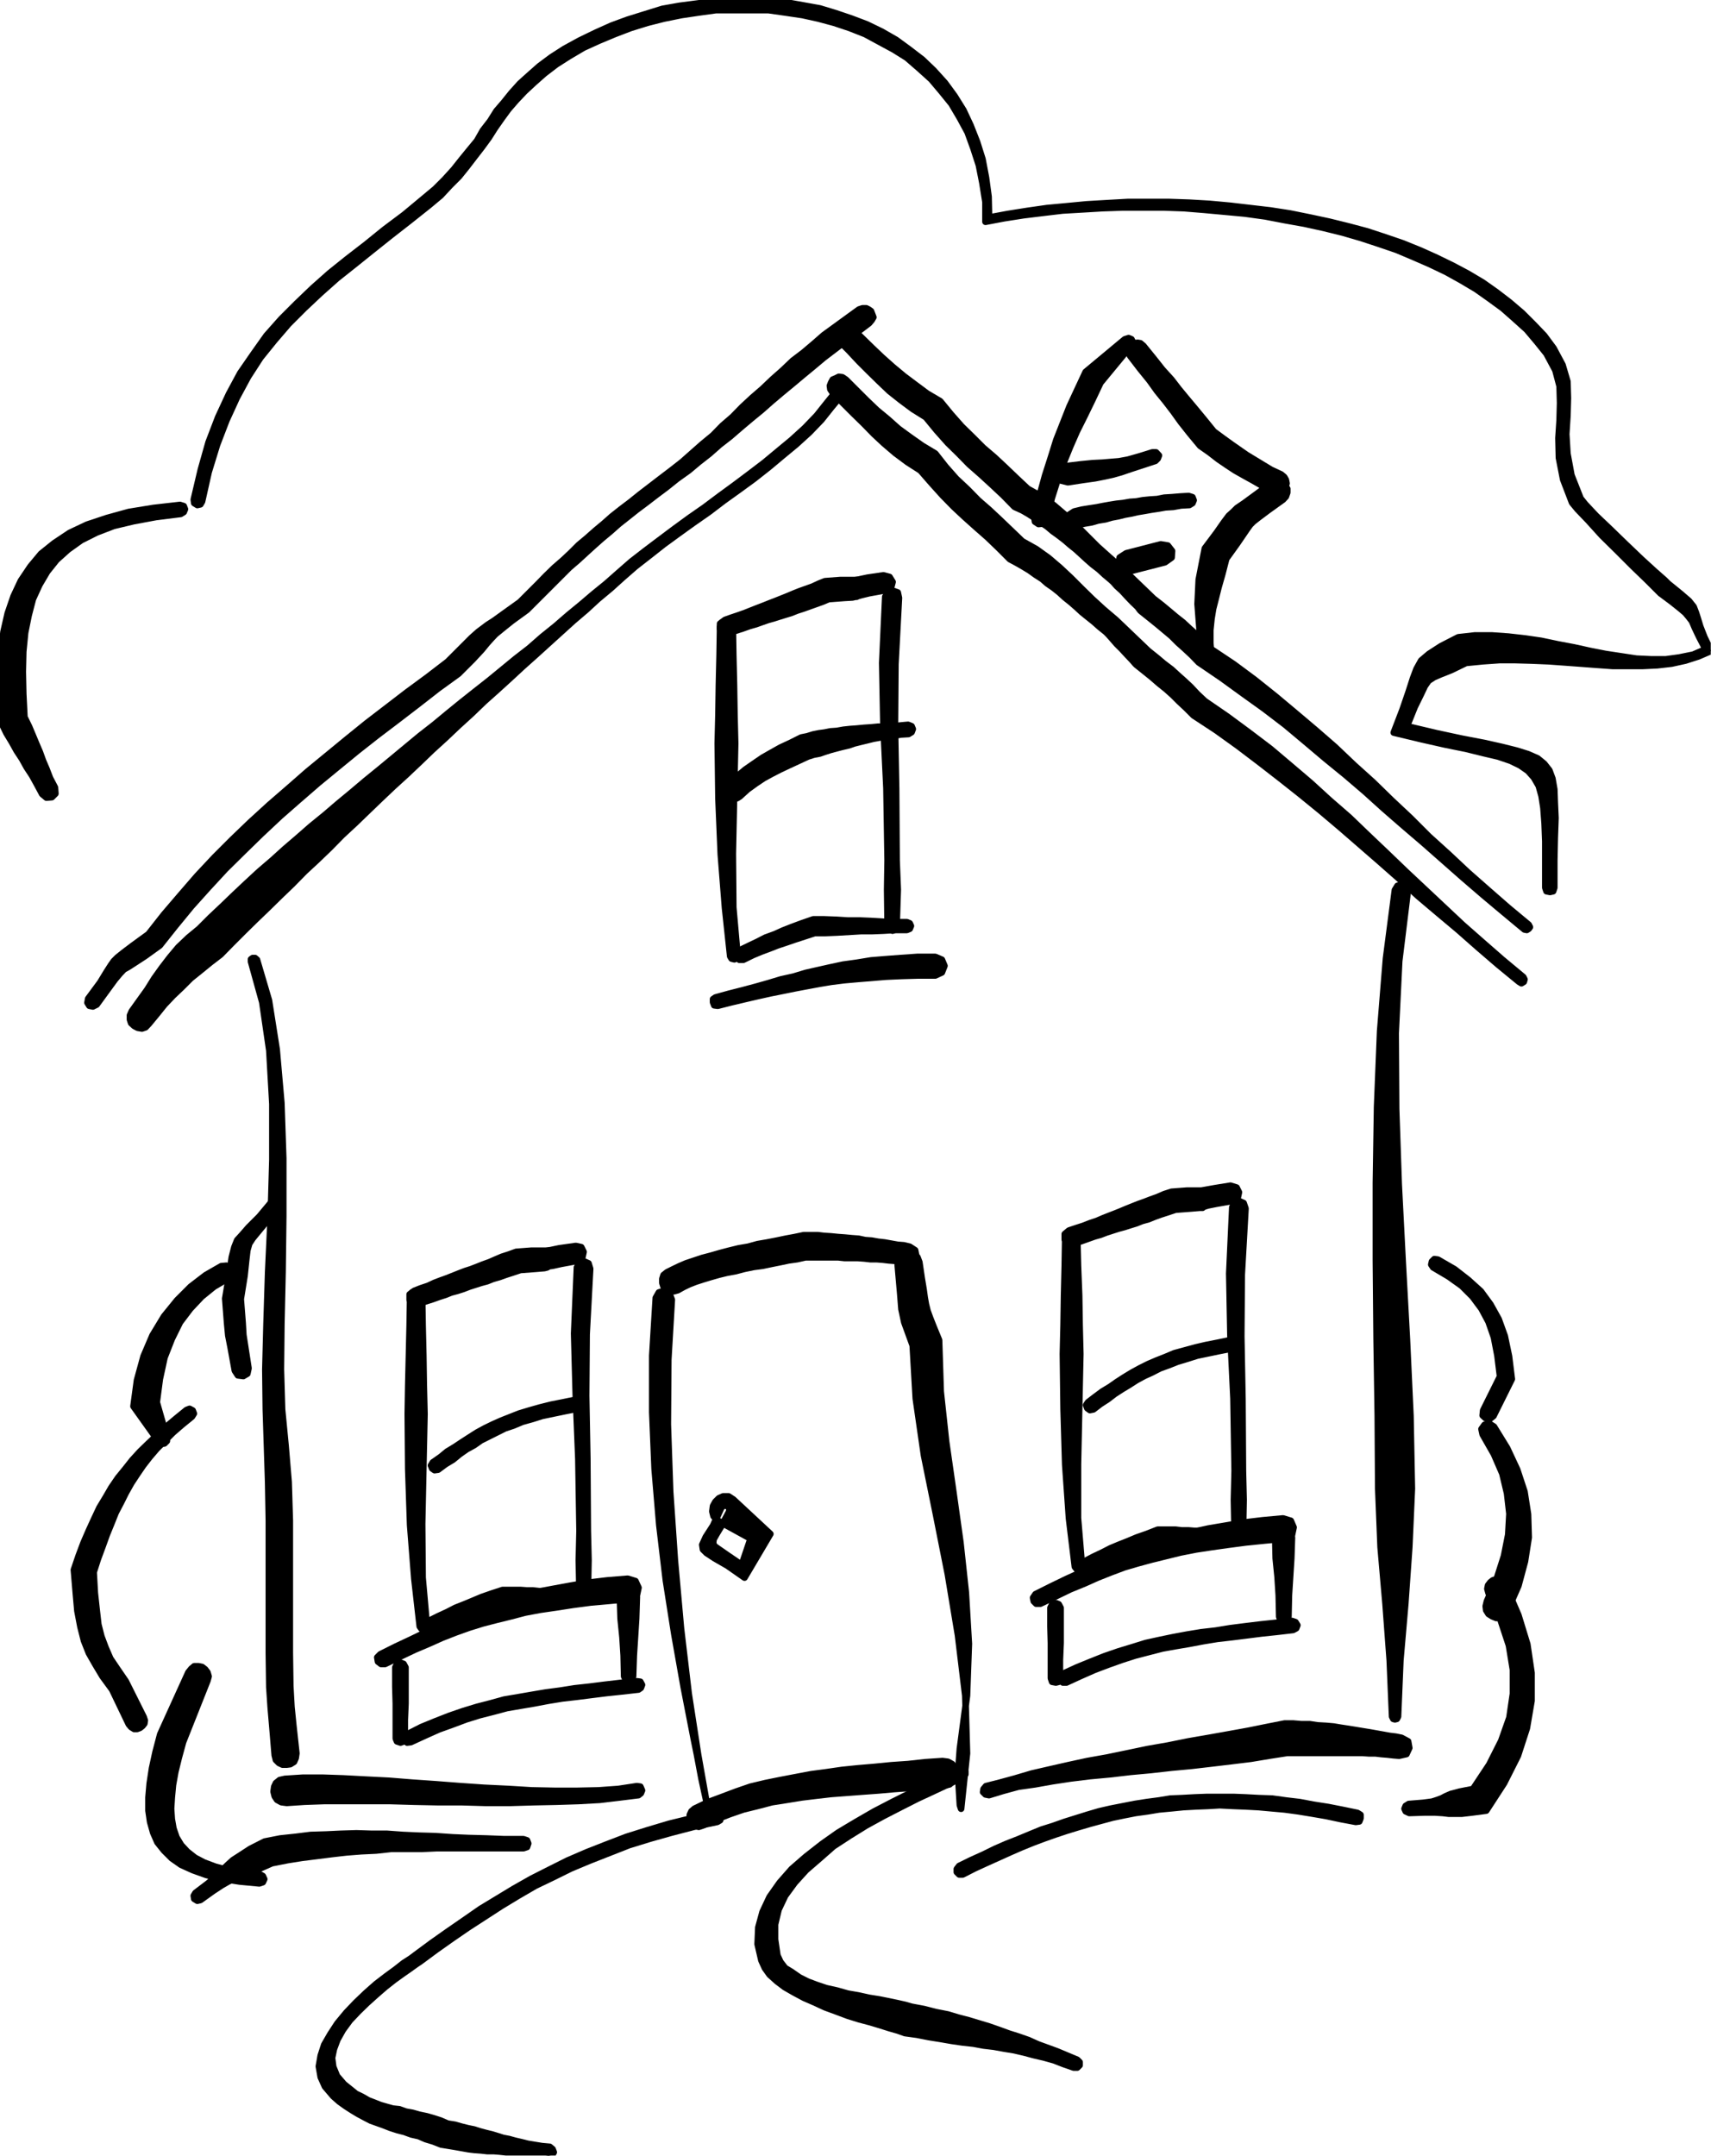 <?xml version="1.0" encoding="UTF-8" standalone="no"?>
<svg
   xmlns:ooo="http://xml.openoffice.org/svg/export"
   xmlns:dc="http://purl.org/dc/elements/1.1/"
   xmlns:cc="http://creativecommons.org/ns#"
   xmlns:rdf="http://www.w3.org/1999/02/22-rdf-syntax-ns#"
   xmlns:svg="http://www.w3.org/2000/svg"
   xmlns="http://www.w3.org/2000/svg"
   xmlns:sodipodi="http://sodipodi.sourceforge.net/DTD/sodipodi-0.dtd"
   xmlns:inkscape="http://www.inkscape.org/namespaces/inkscape"
   version="1.2"
   width="72.92mm"
   height="91.87mm"
   viewBox="0 0 7292 9187"
   preserveAspectRatio="xMidYMid"
   xml:space="preserve"
   id="svg295"
   sodipodi:docname="home1.svg"
   style="fill-rule:evenodd;stroke-width:28.222;stroke-linejoin:round"
   inkscape:version="0.92.5 (2060ec1f9f, 2020-04-08)"><sodipodi:namedview
   pagecolor="#ffffff"
   bordercolor="#666666"
   borderopacity="1"
   objecttolerance="10"
   gridtolerance="10"
   guidetolerance="10"
   inkscape:pageopacity="0"
   inkscape:pageshadow="2"
   inkscape:window-width="664"
   inkscape:window-height="487"
   id="namedview297"
   showgrid="false"
   inkscape:zoom="0.2102413"
   inkscape:cx="137.80158"
   inkscape:cy="173.5937"
   inkscape:window-x="0"
   inkscape:window-y="0"
   inkscape:window-maximized="0"
   inkscape:current-layer="svg295" />
 <defs
   class="ClipPathGroup"
   id="defs8">
  <clipPath
   id="presentation_clip_path"
   clipPathUnits="userSpaceOnUse">
   <rect
   x="0"
   y="0"
   width="21000"
   height="29700"
   id="rect2" />
  </clipPath>
  <clipPath
   id="presentation_clip_path_shrink"
   clipPathUnits="userSpaceOnUse">
   <rect
   x="21"
   y="29"
   width="20958"
   height="29641"
   id="rect5" />
  </clipPath>
 </defs>
 <defs
   class="TextShapeIndex"
   id="defs12">
  <g
   ooo:slide="id1"
   ooo:id-list="id3"
   id="g10" />
 </defs>
 <defs
   class="EmbeddedBulletChars"
   id="defs44">
  <g
   id="bullet-char-template-57356"
   transform="matrix(4.8828125e-4,0,0,-4.8828125e-4,0,0)">
   <path
   d="M 580,1141 1163,571 580,0 -4,571 Z"
   id="path14"
   inkscape:connector-curvature="0" />
  </g>
  <g
   id="bullet-char-template-57354"
   transform="matrix(4.8828125e-4,0,0,-4.8828125e-4,0,0)">
   <path
   d="M 8,1128 H 1137 V 0 H 8 Z"
   id="path17"
   inkscape:connector-curvature="0" />
  </g>
  <g
   id="bullet-char-template-10146"
   transform="matrix(4.8828125e-4,0,0,-4.8828125e-4,0,0)">
   <path
   d="M 174,0 602,739 174,1481 1456,739 Z M 1358,739 309,1346 659,739 Z"
   id="path20"
   inkscape:connector-curvature="0" />
  </g>
  <g
   id="bullet-char-template-10132"
   transform="matrix(4.8828125e-4,0,0,-4.8828125e-4,0,0)">
   <path
   d="M 2015,739 1276,0 H 717 l 543,543 H 174 v 393 h 1086 l -543,545 h 557 z"
   id="path23"
   inkscape:connector-curvature="0" />
  </g>
  <g
   id="bullet-char-template-10007"
   transform="matrix(4.8828125e-4,0,0,-4.8828125e-4,0,0)">
   <path
   d="m 0,-2 c -7,16 -16,29 -25,39 l 381,530 c -94,256 -141,385 -141,387 0,25 13,38 40,38 9,0 21,-2 34,-5 21,4 42,12 65,25 l 27,-13 111,-251 280,301 64,-25 24,25 c 21,-10 41,-24 62,-43 C 886,937 835,863 770,784 769,783 710,716 594,584 L 774,223 c 0,-27 -21,-55 -63,-84 l 16,-20 C 717,90 699,76 672,76 641,76 570,178 457,381 L 164,-76 c -22,-34 -53,-51 -92,-51 -42,0 -63,17 -64,51 -7,9 -10,24 -10,44 0,9 1,19 2,30 z"
   id="path26"
   inkscape:connector-curvature="0" />
  </g>
  <g
   id="bullet-char-template-10004"
   transform="matrix(4.8828125e-4,0,0,-4.8828125e-4,0,0)">
   <path
   d="M 285,-33 C 182,-33 111,30 74,156 52,228 41,333 41,471 c 0,78 14,145 41,201 34,71 87,106 158,106 53,0 88,-31 106,-94 l 23,-176 c 8,-64 28,-97 59,-98 l 735,706 c 11,11 33,17 66,17 42,0 63,-15 63,-46 V 965 c 0,-36 -10,-64 -30,-84 L 442,47 C 390,-6 338,-33 285,-33 Z"
   id="path29"
   inkscape:connector-curvature="0" />
  </g>
  <g
   id="bullet-char-template-9679"
   transform="matrix(4.8828125e-4,0,0,-4.8828125e-4,0,0)">
   <path
   d="M 813,0 C 632,0 489,54 383,161 276,268 223,411 223,592 c 0,181 53,324 160,431 106,107 249,161 430,161 179,0 323,-54 432,-161 108,-107 162,-251 162,-431 0,-180 -54,-324 -162,-431 C 1136,54 992,0 813,0 Z"
   id="path32"
   inkscape:connector-curvature="0" />
  </g>
  <g
   id="bullet-char-template-8226"
   transform="matrix(4.8828125e-4,0,0,-4.8828125e-4,0,0)">
   <path
   d="m 346,457 c -73,0 -137,26 -191,78 -54,51 -81,114 -81,188 0,73 27,136 81,188 54,52 118,78 191,78 73,0 134,-26 185,-79 51,-51 77,-114 77,-187 0,-75 -25,-137 -76,-188 -50,-52 -112,-78 -186,-78 z"
   id="path35"
   inkscape:connector-curvature="0" />
  </g>
  <g
   id="bullet-char-template-8211"
   transform="matrix(4.8828125e-4,0,0,-4.8828125e-4,0,0)">
   <path
   d="M -4,459 H 1135 V 606 H -4 Z"
   id="path38"
   inkscape:connector-curvature="0" />
  </g>
  <g
   id="bullet-char-template-61548"
   transform="matrix(4.8828125e-4,0,0,-4.8828125e-4,0,0)">
   <path
   d="m 173,740 c 0,163 58,303 173,419 116,115 255,173 419,173 163,0 302,-58 418,-173 116,-116 174,-256 174,-419 0,-163 -58,-303 -174,-418 C 1067,206 928,148 765,148 601,148 462,206 346,322 231,437 173,577 173,740 Z"
   id="path41"
   inkscape:connector-curvature="0" />
  </g>
 </defs>
 <g
   id="g49"
   transform="translate(-6854,-10256)">
  <g
   id="id2"
   class="Master_Slide">
   <g
   id="bg-id2"
   class="Background" />
   <g
   id="bo-id2"
   class="BackgroundObjects" />
  </g>
 </g>
 <g
   class="SlideGroup"
   id="g293"
   transform="translate(-6854,-10256)">
  <g
   id="g291">
   <g
   id="container-id1">
    <g
   id="id1"
   class="Slide"
   clip-path="url(#presentation_clip_path)">
     <g
   class="Page"
   id="g287">
      <g
   class="Graphic"
   id="g285">
       <g
   id="id3">
        <rect
   class="BoundingBox"
   x="6854"
   y="10256"
   width="7292"
   height="9187"
   id="rect51"
   style="fill:none;stroke:none" />
        <defs
   id="defs56">
         <clipPath
   id="clip_path_1"
   clipPathUnits="userSpaceOnUse">
          <path
   d="m 6854,10256 h 7291 v 9186 H 6854 Z"
   id="path53"
   inkscape:connector-curvature="0" />
         </clipPath>
        </defs>
        <g
   clip-path="url(#clip_path_1)"
   id="g282">
         <path
   d="m 7416,14565 33,-46 33,-46 30,-48 33,-46 33,-43 36,-43 43,-41 46,-38 48,-48 51,-48 53,-51 51,-48 53,-49 56,-48 53,-48 56,-48 56,-49 59,-48 56,-48 58,-48 58,-49 59,-48 58,-48 59,-49 58,-48 59,-46 58,-48 59,-48 58,-46 61,-48 56,-46 56,-46 58,-45 56,-49 56,-45 53,-46 56,-46 54,-46 53,-43 51,-45 56,-49 58,-45 61,-46 64,-48 63,-46 66,-46 64,-48 63,-46 64,-48 63,-48 59,-49 58,-48 56,-51 51,-53 43,-54 43,-53 10,-5 8,3 5,10 -2,10 -44,53 -43,54 -51,53 -56,51 -58,48 -61,51 -61,48 -63,46 -67,48 -63,48 -66,46 -64,46 -63,46 -61,48 -59,46 -55,48 -51,46 -54,45 -50,46 -54,46 -53,48 -53,48 -54,49 -56,50 -53,49 -56,51 -56,50 -53,51 -56,51 -56,53 -56,51 -53,51 -56,53 -56,51 -56,53 -53,51 -56,54 -54,50 -53,54 -53,51 -54,50 -53,54 -53,51 -51,50 -51,49 -51,50 -51,51 -48,49 -43,33 -43,35 -41,33 -38,38 -38,36 -36,38 -33,41 -33,40 -15,16 -15,5 -18,-3 -15,-8 -13,-12 -5,-15 v -18 z"
   id="path58"
   inkscape:connector-curvature="0"
   style="fill:#000000;stroke:none" />
         <path
   d="m 7416,14565 33,-46 33,-46 30,-48 33,-46 33,-43 36,-43 43,-41 46,-38 48,-48 51,-48 53,-51 51,-48 53,-49 56,-48 53,-48 56,-48 56,-49 59,-48 56,-48 58,-48 58,-49 59,-48 58,-48 59,-49 58,-48 59,-46 58,-48 59,-48 58,-46 61,-48 56,-46 56,-46 58,-45 56,-49 56,-45 53,-46 56,-46 54,-46 53,-43 51,-45 56,-49 58,-45 61,-46 64,-48 63,-46 66,-46 64,-48 63,-46 64,-48 63,-48 59,-49 58,-48 56,-51 51,-53 43,-54 43,-53 10,-5 8,3 5,10 -2,10 -44,53 -43,54 -51,53 -56,51 -58,48 -61,51 -61,48 -63,46 -67,48 -63,48 -66,46 -64,46 -63,46 -61,48 -59,46 -55,48 -51,46 -54,45 -50,46 -54,46 -53,48 -53,48 -54,49 -56,50 -53,49 -56,51 -56,50 -53,51 -56,51 -56,53 -56,51 -53,51 -56,53 -56,51 -56,53 -53,51 -56,54 -54,50 -53,54 -53,51 -54,50 -53,54 -53,51 -51,50 -51,49 -51,50 -51,51 -48,49 -43,33 -43,35 -41,33 -38,38 -38,36 -36,38 -33,41 -33,40 -15,16 -15,5 -18,-3 -15,-8 -13,-12 -5,-15 v -18 z"
   id="path60"
   inkscape:connector-curvature="0"
   style="fill:none;stroke:#000000" />
         <path
   d="m 10459,11874 44,44 43,43 45,43 46,38 46,41 48,35 54,38 55,33 44,56 45,51 49,46 45,46 46,40 46,43 48,46 48,46 59,33 53,38 48,41 46,43 46,46 46,45 48,44 53,45 138,132 35,28 31,26 33,25 25,23 28,25 28,26 28,30 33,31 96,66 92,68 91,69 84,71 87,74 81,74 84,73 79,76 81,77 79,76 81,76 81,76 82,77 83,73 87,76 89,74 5,10 -3,10 -10,6 -10,-6 -89,-73 -86,-74 -84,-74 -87,-73 -84,-71 -81,-74 -84,-74 -84,-73 -83,-72 -84,-71 -87,-71 -86,-68 -89,-69 -91,-69 -92,-66 -96,-63 -31,-31 -30,-28 -28,-28 -28,-25 -31,-25 -30,-26 -31,-25 -35,-28 -5,-5 -13,-15 -20,-21 -23,-25 -23,-23 -20,-23 -16,-18 -10,-10 -25,-20 -26,-23 -25,-20 -26,-21 -25,-23 -23,-20 -25,-20 -23,-21 -25,-20 -26,-18 -23,-20 -28,-18 -25,-18 -28,-17 -28,-16 -28,-15 -48,-48 -48,-46 -49,-43 -48,-43 -46,-43 -48,-49 -46,-51 -48,-55 -56,-36 -51,-38 -48,-41 -43,-40 -43,-44 -44,-43 -43,-43 -46,-46 -10,-15 -2,-15 5,-13 7,-13 16,-7 10,-5 15,2 z"
   id="path62"
   inkscape:connector-curvature="0"
   style="fill:#000000;stroke:none" />
         <path
   d="m 10459,11874 44,44 43,43 45,43 46,38 46,41 48,35 54,38 55,33 44,56 45,51 49,46 45,46 46,40 46,43 48,46 48,46 59,33 53,38 48,41 46,43 46,46 46,45 48,44 53,45 138,132 35,28 31,26 33,25 25,23 28,25 28,26 28,30 33,31 96,66 92,68 91,69 84,71 87,74 81,74 84,73 79,76 81,77 79,76 81,76 81,76 82,77 83,73 87,76 89,74 5,10 -3,10 -10,6 -10,-6 -89,-73 -86,-74 -84,-74 -87,-73 -84,-71 -81,-74 -84,-74 -84,-73 -83,-72 -84,-71 -87,-71 -86,-68 -89,-69 -91,-69 -92,-66 -96,-63 -31,-31 -30,-28 -28,-28 -28,-25 -31,-25 -30,-26 -31,-25 -35,-28 -5,-5 -13,-15 -20,-21 -23,-25 -23,-23 -20,-23 -16,-18 -10,-10 -25,-20 -26,-23 -25,-20 -26,-21 -25,-23 -23,-20 -25,-20 -23,-21 -25,-20 -26,-18 -23,-20 -28,-18 -25,-18 -28,-17 -28,-16 -28,-15 -48,-48 -48,-46 -49,-43 -48,-43 -46,-43 -48,-49 -46,-51 -48,-55 -56,-36 -51,-38 -48,-41 -43,-40 -43,-44 -44,-43 -43,-43 -46,-46 -10,-15 -2,-15 5,-13 7,-13 16,-7 10,-5 15,2 z"
   id="path64"
   inkscape:connector-curvature="0"
   style="fill:none;stroke:#000000" />
         <path
   d="m 7949,14346 51,173 33,209 20,228 8,236 v 247 l -3,239 -5,221 -2,193 5,170 15,155 13,155 5,165 v 145 132 135 152 l 2,140 5,89 8,79 13,119 -3,20 -7,16 -16,10 -15,2 h -18 l -15,-7 -13,-13 -5,-20 -10,-120 -7,-81 -6,-89 -2,-145 v -152 -135 -132 -145 l -3,-165 -5,-155 -5,-155 -2,-170 5,-193 7,-221 11,-237 7,-243 v -237 l -13,-228 -30,-206 -48,-173 v -10 l 7,-5 h 10 z"
   id="path66"
   inkscape:connector-curvature="0"
   style="fill:#000000;stroke:none" />
         <path
   d="m 7949,14346 51,173 33,209 20,228 8,236 v 247 l -3,239 -5,221 -2,193 5,170 15,155 13,155 5,165 v 145 132 135 152 l 2,140 5,89 8,79 13,119 -3,20 -7,16 -16,10 -15,2 h -18 l -15,-7 -13,-13 -5,-20 -10,-120 -7,-81 -6,-89 -2,-145 v -152 -135 -132 -145 l -3,-165 -5,-155 -5,-155 -2,-170 5,-193 7,-221 11,-237 7,-243 v -237 l -13,-228 -30,-206 -48,-173 v -10 l 7,-5 h 10 z"
   id="path68"
   inkscape:connector-curvature="0"
   style="fill:none;stroke:#000000" />
         <path
   d="m 12853,14059 -36,293 -15,307 2,323 11,322 17,331 18,330 15,325 6,310 -11,249 -17,241 -21,242 -10,239 -5,10 -8,2 -7,-2 -5,-10 -10,-239 -18,-242 -21,-241 -10,-249 -2,-312 -5,-326 -3,-333 v -332 l 5,-323 13,-323 25,-310 38,-292 11,-18 20,-5 18,10 z"
   id="path70"
   inkscape:connector-curvature="0"
   style="fill:#000000;stroke:none" />
         <path
   d="m 12853,14059 -36,293 -15,307 2,323 11,322 17,331 18,330 15,325 6,310 -11,249 -17,241 -21,242 -10,239 -5,10 -8,2 -7,-2 -5,-10 -10,-239 -18,-242 -21,-241 -10,-249 -2,-312 -5,-326 -3,-333 v -332 l 5,-323 13,-323 25,-310 38,-292 11,-18 20,-5 18,10 z"
   id="path72"
   inkscape:connector-curvature="0"
   style="fill:none;stroke:#000000" />
         <path
   d="m 9811,17667 -43,-221 -40,-226 -36,-229 -28,-236 -20,-239 -10,-241 v -242 l 15,-246 13,-23 22,-7 23,12 10,26 -15,256 -2,275 10,287 20,292 26,290 33,279 40,259 41,231 -5,-30 -21,-97 -20,-106 z"
   id="path74"
   inkscape:connector-curvature="0"
   style="fill:#000000;stroke:none" />
         <path
   d="m 9811,17667 -43,-221 -40,-226 -36,-229 -28,-236 -20,-239 -10,-241 v -242 l 15,-246 13,-23 22,-7 23,12 10,26 -15,256 -2,275 10,287 20,292 26,290 33,279 40,259 41,231 -5,-30 -21,-97 -20,-106 z"
   id="path76"
   inkscape:connector-curvature="0"
   style="fill:none;stroke:#000000" />
         <path
   d="m 9697,15678 26,-13 27,-13 28,-12 33,-11 36,-12 38,-10 38,-11 38,-10 41,-10 41,-7 40,-11 41,-7 41,-8 38,-8 38,-7 38,-8 h 30 31 l 25,3 31,2 30,3 28,2 31,3 28,2 28,6 28,2 28,5 27,3 28,5 28,5 26,2 25,6 23,15 5,25 -13,20 -27,8 -26,-2 -25,-6 -26,-2 -25,-3 -26,-2 h -27 l -26,-3 -28,-2 h -28 -28 l -28,-3 h -28 -28 -25 -28 -30 l -36,8 -36,5 -38,8 -35,7 -38,8 -38,5 -39,8 -38,10 -38,7 -33,8 -35,10 -33,10 -31,10 -28,11 -25,12 -23,13 -18,5 h -18 l -12,-8 -13,-12 -5,-16 v -17 l 5,-16 z"
   id="path78"
   inkscape:connector-curvature="0"
   style="fill:#000000;stroke:none" />
         <path
   d="m 9697,15678 26,-13 27,-13 28,-12 33,-11 36,-12 38,-10 38,-11 38,-10 41,-10 41,-7 40,-11 41,-7 41,-8 38,-8 38,-7 38,-8 h 30 31 l 25,3 31,2 30,3 28,2 31,3 28,2 28,6 28,2 28,5 27,3 28,5 28,5 26,2 25,6 23,15 5,25 -13,20 -27,8 -26,-2 -25,-6 -26,-2 -25,-3 -26,-2 h -27 l -26,-3 -28,-2 h -28 -28 l -28,-3 h -28 -28 -25 -28 -30 l -36,8 -36,5 -38,8 -35,7 -38,8 -38,5 -39,8 -38,10 -38,7 -33,8 -35,10 -33,10 -31,10 -28,11 -25,12 -23,13 -18,5 h -18 l -12,-8 -13,-12 -5,-16 v -17 l 5,-16 z"
   id="path80"
   inkscape:connector-curvature="0"
   style="fill:none;stroke:#000000" />
         <path
   d="m 10772,15635 10,68 8,48 5,36 5,28 7,28 11,30 15,38 23,56 7,219 23,213 31,216 30,214 23,213 13,219 -8,221 -30,226 -5,66 v 94 l 5,81 5,15 25,-236 -7,-246 -31,-257 -43,-259 -51,-257 -51,-251 -35,-242 -13,-226 -36,-99 -12,-56 -5,-63 -11,-125 v -20 l 8,-15 13,-13 18,-5 h 17 l 16,8 12,12 z"
   id="path82"
   inkscape:connector-curvature="0"
   style="fill:#000000;stroke:none" />
         <path
   d="m 10772,15635 10,68 8,48 5,36 5,28 7,28 11,30 15,38 23,56 7,219 23,213 31,216 30,214 23,213 13,219 -8,221 -30,226 -5,66 v 94 l 5,81 5,15 25,-236 -7,-246 -31,-257 -43,-259 -51,-257 -51,-251 -35,-242 -13,-226 -36,-99 -12,-56 -5,-63 -11,-125 v -20 l 8,-15 13,-13 18,-5 h 17 l 16,8 12,12 z"
   id="path84"
   inkscape:connector-curvature="0"
   style="fill:none;stroke:#000000" />
         <path
   d="m 9977,12926 2,122 3,127 2,127 3,122 -5,234 -5,236 2,229 18,203 -3,13 -10,5 -12,-3 -6,-10 -22,-206 -18,-228 -10,-239 -3,-234 3,-122 2,-127 3,-127 2,-122 8,-18 20,-7 18,7 z"
   id="path86"
   inkscape:connector-curvature="0"
   style="fill:#000000;stroke:none" />
         <path
   d="m 9977,12926 2,122 3,127 2,127 3,122 -5,234 -5,236 2,229 18,203 -3,13 -10,5 -12,-3 -6,-10 -22,-206 -18,-228 -10,-239 -3,-234 3,-122 2,-127 3,-127 2,-122 8,-18 20,-7 18,7 z"
   id="path88"
   inkscape:connector-curvature="0"
   style="fill:none;stroke:#000000" />
         <path
   d="m 9944,12898 28,-10 30,-10 28,-10 25,-10 28,-11 26,-10 25,-10 26,-10 25,-10 25,-10 26,-11 25,-10 28,-10 28,-10 28,-13 25,-10 66,-5 h 36 13 7 5 l 16,-2 38,-8 68,-10 26,7 13,21 -6,23 -22,12 -72,13 -33,8 -17,5 -3,2 h -5 l -13,3 -35,2 -66,5 -26,11 -28,10 -28,10 -28,10 -25,8 -25,10 -23,7 -26,8 -25,8 -25,7 -23,8 -28,10 -28,8 -28,10 -31,10 -30,10 -23,-2 -13,-16 v -22 z"
   id="path90"
   inkscape:connector-curvature="0"
   style="fill:#000000;stroke:none" />
         <path
   d="m 9944,12898 28,-10 30,-10 28,-10 25,-10 28,-11 26,-10 25,-10 26,-10 25,-10 25,-10 26,-11 25,-10 28,-10 28,-10 28,-13 25,-10 66,-5 h 36 13 7 5 l 16,-2 38,-8 68,-10 26,7 13,21 -6,23 -22,12 -72,13 -33,8 -17,5 -3,2 h -5 l -13,3 -35,2 -66,5 -26,11 -28,10 -28,10 -28,10 -25,8 -25,10 -23,7 -26,8 -25,8 -25,7 -23,8 -28,10 -28,8 -28,10 -31,10 -30,10 -23,-2 -13,-16 v -22 z"
   id="path92"
   inkscape:connector-curvature="0"
   style="fill:none;stroke:#000000" />
         <path
   d="m 10685,12804 -15,282 -2,262 5,269 2,305 5,125 -5,157 -5,13 -12,5 -16,-5 -5,-13 -2,-157 2,-125 -5,-307 -13,-270 -5,-264 13,-282 13,-20 20,-5 20,7 z"
   id="path94"
   inkscape:connector-curvature="0"
   style="fill:#000000;stroke:none" />
         <path
   d="m 10685,12804 -15,282 -2,262 5,269 2,305 5,125 -5,157 -5,13 -12,5 -16,-5 -5,-13 -2,-157 2,-125 -5,-307 -13,-270 -5,-264 13,-282 13,-20 20,-5 20,7 z"
   id="path96"
   inkscape:connector-curvature="0"
   style="fill:none;stroke:#000000" />
         <path
   d="m 10002,14308 41,-20 38,-18 35,-18 41,-15 33,-15 38,-15 43,-16 49,-17 h 45 l 54,2 48,3 h 51 l 48,2 51,3 51,2 h 51 l 12,5 5,11 -5,12 -12,5 h -51 l -49,3 -50,2 h -46 l -51,3 -51,3 -48,2 h -46 l -46,15 -40,13 -38,13 -36,12 -33,13 -35,13 -36,15 -41,20 h -17 l -11,-10 -2,-15 z"
   id="path98"
   inkscape:connector-curvature="0"
   style="fill:#000000;stroke:none" />
         <path
   d="m 10002,14308 41,-20 38,-18 35,-18 41,-15 33,-15 38,-15 43,-16 49,-17 h 45 l 54,2 48,3 h 51 l 48,2 51,3 51,2 h 51 l 12,5 5,11 -5,12 -12,5 h -51 l -49,3 -50,2 h -46 l -51,3 -51,3 -48,2 h -46 l -46,15 -40,13 -38,13 -36,12 -33,13 -35,13 -36,15 -41,20 h -17 l -11,-10 -2,-15 z"
   id="path100"
   inkscape:connector-curvature="0"
   style="fill:none;stroke:#000000" />
         <path
   d="m 9814,17964 58,-28 59,-22 61,-23 61,-21 63,-15 64,-13 63,-12 69,-13 61,-8 69,-10 68,-7 71,-6 71,-7 72,-5 73,-8 74,-5 23,3 18,10 10,15 5,20 -3,18 -7,18 -16,15 -22,5 -72,3 -71,7 -71,5 -68,6 -69,5 -66,5 -66,5 -61,7 -66,8 -61,10 -64,10 -61,16 -61,15 -58,20 -59,23 -55,25 -18,6 -13,-3 -13,-8 -7,-12 -5,-13 v -15 l 7,-15 z"
   id="path102"
   inkscape:connector-curvature="0"
   style="fill:#000000;stroke:none" />
         <path
   d="m 9814,17964 58,-28 59,-22 61,-23 61,-21 63,-15 64,-13 63,-12 69,-13 61,-8 69,-10 68,-7 71,-6 71,-7 72,-5 73,-8 74,-5 23,3 18,10 10,15 5,20 -3,18 -7,18 -16,15 -22,5 -72,3 -71,7 -71,5 -68,6 -69,5 -66,5 -66,5 -61,7 -66,8 -61,10 -64,10 -61,16 -61,15 -58,20 -59,23 -55,25 -18,6 -13,-3 -13,-8 -7,-12 -5,-13 v -15 l 7,-15 z"
   id="path104"
   inkscape:connector-curvature="0"
   style="fill:none;stroke:#000000" />
         <path
   d="m 9911,18020 -100,21 -96,25 -89,25 -91,28 -84,33 -84,33 -79,33 -79,39 -73,35 -74,43 -71,43 -71,46 -71,46 -67,46 -68,48 -69,51 -18,12 -25,18 -33,23 -36,26 -38,30 -38,33 -40,36 -36,35 -36,38 -30,41 -23,41 -15,40 -8,38 5,38 16,39 30,35 25,20 26,21 25,12 28,16 26,10 25,10 28,8 25,7 28,3 28,10 28,5 28,8 33,7 28,8 31,10 30,13 31,5 28,8 28,7 25,5 25,8 26,7 25,6 23,7 25,8 26,5 25,7 26,6 28,7 30,5 31,5 33,3 12,10 5,13 -7,12 -15,3 -34,-5 -33,-3 -30,-2 -28,-3 -28,-2 h -28 l -28,-3 -25,-2 h -28 l -26,-3 -28,-2 -25,-3 -28,-5 -28,-5 -30,-5 -31,-5 -33,-13 -33,-10 -30,-13 -31,-7 -30,-11 -28,-7 -31,-10 -28,-11 -28,-10 -28,-10 -25,-13 -28,-15 -25,-15 -28,-18 -28,-20 -26,-23 -35,-41 -18,-40 -8,-46 8,-46 15,-46 26,-45 30,-46 38,-46 41,-43 43,-41 43,-38 43,-33 41,-30 33,-26 31,-20 20,-15 69,-51 68,-48 71,-49 69,-48 71,-43 71,-43 76,-43 77,-39 76,-38 81,-35 84,-33 86,-33 89,-28 94,-28 94,-23 102,-23 15,3 8,12 -3,16 z"
   id="path106"
   inkscape:connector-curvature="0"
   style="fill:#000000;stroke:none" />
         <path
   d="m 9911,18020 -100,21 -96,25 -89,25 -91,28 -84,33 -84,33 -79,33 -79,39 -73,35 -74,43 -71,43 -71,46 -71,46 -67,46 -68,48 -69,51 -18,12 -25,18 -33,23 -36,26 -38,30 -38,33 -40,36 -36,35 -36,38 -30,41 -23,41 -15,40 -8,38 5,38 16,39 30,35 25,20 26,21 25,12 28,16 26,10 25,10 28,8 25,7 28,3 28,10 28,5 28,8 33,7 28,8 31,10 30,13 31,5 28,8 28,7 25,5 25,8 26,7 25,6 23,7 25,8 26,5 25,7 26,6 28,7 30,5 31,5 33,3 12,10 5,13 -7,12 -15,3 -34,-5 -33,-3 -30,-2 -28,-3 -28,-2 h -28 l -28,-3 -25,-2 h -28 l -26,-3 -28,-2 -25,-3 -28,-5 -28,-5 -30,-5 -31,-5 -33,-13 -33,-10 -30,-13 -31,-7 -30,-11 -28,-7 -31,-10 -28,-11 -28,-10 -28,-10 -25,-13 -28,-15 -25,-15 -28,-18 -28,-20 -26,-23 -35,-41 -18,-40 -8,-46 8,-46 15,-46 26,-45 30,-46 38,-46 41,-43 43,-41 43,-38 43,-33 41,-30 33,-26 31,-20 20,-15 69,-51 68,-48 71,-49 69,-48 71,-43 71,-43 76,-43 77,-39 76,-38 81,-35 84,-33 86,-33 89,-28 94,-28 94,-23 102,-23 15,3 8,12 -3,16 z"
   id="path108"
   inkscape:connector-curvature="0"
   style="fill:none;stroke:#000000" />
         <path
   d="m 10957,17830 -58,28 -64,30 -71,33 -71,36 -74,38 -73,40 -71,44 -69,45 -58,51 -59,51 -48,53 -41,56 -28,59 -15,63 v 64 l 10,68 13,28 20,26 28,17 33,23 36,18 40,15 39,13 45,10 46,13 46,8 45,10 44,7 40,8 38,8 31,7 28,8 53,10 51,13 51,10 43,13 46,12 43,13 43,13 43,15 41,15 41,13 43,15 40,18 41,15 41,15 43,18 43,18 10,10 v 13 l -10,10 h -15 l -43,-15 -41,-16 -43,-12 -43,-10 -41,-11 -43,-10 -43,-7 -44,-8 -43,-5 -43,-8 -46,-5 -48,-7 -46,-8 -50,-8 -51,-10 -51,-7 -31,-11 -35,-10 -38,-12 -43,-13 -49,-13 -48,-15 -48,-18 -49,-18 -43,-20 -46,-20 -43,-23 -40,-23 -33,-25 -31,-28 -20,-28 -15,-33 -16,-69 3,-71 18,-66 30,-64 43,-61 51,-58 61,-53 69,-54 68,-48 77,-46 78,-45 79,-41 76,-38 74,-36 69,-33 63,-30 h 15 l 11,7 v 13 z"
   id="path110"
   inkscape:connector-curvature="0"
   style="fill:#000000;stroke:none" />
         <path
   d="m 10957,17830 -58,28 -64,30 -71,33 -71,36 -74,38 -73,40 -71,44 -69,45 -58,51 -59,51 -48,53 -41,56 -28,59 -15,63 v 64 l 10,68 13,28 20,26 28,17 33,23 36,18 40,15 39,13 45,10 46,13 46,8 45,10 44,7 40,8 38,8 31,7 28,8 53,10 51,13 51,10 43,13 46,12 43,13 43,13 43,15 41,15 41,13 43,15 40,18 41,15 41,15 43,18 43,18 10,10 v 13 l -10,10 h -15 l -43,-15 -41,-16 -43,-12 -43,-10 -41,-11 -43,-10 -43,-7 -44,-8 -43,-5 -43,-8 -46,-5 -48,-7 -46,-8 -50,-8 -51,-10 -51,-7 -31,-11 -35,-10 -38,-12 -43,-13 -49,-13 -48,-15 -48,-18 -49,-18 -43,-20 -46,-20 -43,-23 -40,-23 -33,-25 -31,-28 -20,-28 -15,-33 -16,-69 3,-71 18,-66 30,-64 43,-61 51,-58 61,-53 69,-54 68,-48 77,-46 78,-45 79,-41 76,-38 74,-36 69,-33 63,-30 h 15 l 11,7 v 13 z"
   id="path112"
   inkscape:connector-curvature="0"
   style="fill:none;stroke:#000000" />
         <path
   d="m 8068,17837 77,-5 h 84 l 88,3 94,5 100,5 99,8 101,7 104,8 102,7 104,5 99,6 99,2 h 94 l 92,-2 84,-6 79,-12 15,2 7,16 -5,12 -10,8 -81,10 -84,10 -91,5 -94,3 -97,2 -102,3 h -101 l -104,-3 h -102 l -99,-2 -104,-3 h -97 -94 -89 l -84,3 -76,5 -23,-3 -18,-10 -10,-15 -5,-20 3,-21 7,-15 16,-13 z"
   id="path114"
   inkscape:connector-curvature="0"
   style="fill:#000000;stroke:none" />
         <path
   d="m 8068,17837 77,-5 h 84 l 88,3 94,5 100,5 99,8 101,7 104,8 102,7 104,5 99,6 99,2 h 94 l 92,-2 84,-6 79,-12 15,2 7,16 -5,12 -10,8 -81,10 -84,10 -91,5 -94,3 -97,2 -102,3 h -101 l -104,-3 h -102 l -99,-2 -104,-3 h -97 -94 -89 l -84,3 -76,5 -23,-3 -18,-10 -10,-15 -5,-20 3,-21 7,-15 16,-13 z"
   id="path116"
   inkscape:connector-curvature="0"
   style="fill:none;stroke:#000000" />
         <path
   d="m 11056,17868 59,-15 66,-18 71,-21 74,-17 79,-18 83,-18 84,-15 87,-18 86,-18 86,-15 89,-18 87,-15 84,-15 83,-15 79,-16 76,-15 h 36 l 35,3 h 36 l 33,5 36,2 33,3 30,5 33,5 31,5 30,5 31,5 28,5 28,5 28,5 25,3 25,5 28,15 5,28 -12,26 -31,7 -25,-2 -26,-3 -25,-2 -25,-3 h -28 l -28,-2 h -31 -28 -30 -31 -33 -33 -33 -33 -33 -35 l -77,12 -78,13 -82,10 -84,10 -86,10 -86,8 -89,10 -87,8 -86,10 -86,8 -82,10 -79,12 -73,13 -71,10 -66,18 -59,18 -15,-3 -10,-10 2,-13 z"
   id="path118"
   inkscape:connector-curvature="0"
   style="fill:#000000;stroke:none" />
         <path
   d="m 11056,17868 59,-15 66,-18 71,-21 74,-17 79,-18 83,-18 84,-15 87,-18 86,-18 86,-15 89,-18 87,-15 84,-15 83,-15 79,-16 76,-15 h 36 l 35,3 h 36 l 33,5 36,2 33,3 30,5 33,5 31,5 30,5 31,5 28,5 28,5 28,5 25,3 25,5 28,15 5,28 -12,26 -31,7 -25,-2 -26,-3 -25,-2 -25,-3 h -28 l -28,-2 h -31 -28 -30 -31 -33 -33 -33 -33 -33 -35 l -77,12 -78,13 -82,10 -84,10 -86,10 -86,8 -89,10 -87,8 -86,10 -86,8 -82,10 -79,12 -73,13 -71,10 -66,18 -59,18 -15,-3 -10,-10 2,-13 z"
   id="path120"
   inkscape:connector-curvature="0"
   style="fill:none;stroke:#000000" />
         <path
   d="m 9959,13602 35,-36 36,-30 36,-25 38,-26 35,-20 41,-23 43,-20 46,-23 25,-5 26,-8 25,-5 23,-3 25,-5 28,-2 28,-5 28,-3 28,-2 31,-3 30,-2 31,-3 h 30 l 31,-2 33,-3 33,-3 15,6 5,12 -5,13 -13,8 -33,2 -30,5 -28,3 -31,5 -28,5 -28,7 -25,6 -28,7 -23,8 -30,7 -23,6 -26,7 -25,8 -20,7 -26,5 -25,8 -43,20 -39,18 -38,18 -35,18 -33,18 -33,22 -36,26 -33,30 -13,8 -12,2 -13,-2 -10,-8 -8,-10 -2,-13 2,-12 z"
   id="path122"
   inkscape:connector-curvature="0"
   style="fill:#000000;stroke:none" />
         <path
   d="m 9959,13602 35,-36 36,-30 36,-25 38,-26 35,-20 41,-23 43,-20 46,-23 25,-5 26,-8 25,-5 23,-3 25,-5 28,-2 28,-5 28,-3 28,-2 31,-3 30,-2 31,-3 h 30 l 31,-2 33,-3 33,-3 15,6 5,12 -5,13 -13,8 -33,2 -30,5 -28,3 -31,5 -28,5 -28,7 -25,6 -28,7 -23,8 -30,7 -23,6 -26,7 -25,8 -20,7 -26,5 -25,8 -43,20 -39,18 -38,18 -35,18 -33,18 -33,22 -36,26 -33,30 -13,8 -12,2 -13,-2 -10,-8 -8,-10 -2,-13 2,-12 z"
   id="path124"
   inkscape:connector-curvature="0"
   style="fill:none;stroke:#000000" />
         <path
   d="m 9961,16699 -30,56 -23,38 -13,23 -2,18 7,12 23,16 36,25 56,38 38,-112 -142,-78 -16,-18 -5,-20 3,-23 10,-18 15,-15 18,-8 h 23 l 20,13 158,147 -110,186 -73,-51 -54,-31 -35,-23 -15,-15 -3,-20 15,-33 31,-48 35,-77 10,-10 16,3 10,10 z"
   id="path126"
   inkscape:connector-curvature="0"
   style="fill:#000000;stroke:none" />
         <path
   d="m 9961,16699 -30,56 -23,38 -13,23 -2,18 7,12 23,16 36,25 56,38 38,-112 -142,-78 -16,-18 -5,-20 3,-23 10,-18 15,-15 18,-8 h 23 l 20,13 158,147 -110,186 -73,-51 -54,-31 -35,-23 -15,-15 -3,-20 15,-33 31,-48 35,-77 10,-10 16,3 10,10 z"
   id="path128"
   inkscape:connector-curvature="0"
   style="fill:none;stroke:#000000" />
         <path
   d="m 8653,15784 2,122 3,127 2,127 3,122 -5,232 -5,236 2,229 18,203 v 13 l -13,5 -10,-3 -7,-10 -23,-203 -18,-229 -8,-239 -2,-234 2,-122 3,-127 3,-127 2,-122 8,-20 17,-7 18,7 z"
   id="path130"
   inkscape:connector-curvature="0"
   style="fill:#000000;stroke:none" />
         <path
   d="m 8653,15784 2,122 3,127 2,127 3,122 -5,232 -5,236 2,229 18,203 v 13 l -13,5 -10,-3 -7,-10 -23,-203 -18,-229 -8,-239 -2,-234 2,-122 3,-127 3,-127 2,-122 8,-20 17,-7 18,7 z"
   id="path132"
   inkscape:connector-curvature="0"
   style="fill:none;stroke:#000000" />
         <path
   d="m 8620,15757 28,-11 30,-10 28,-13 26,-10 28,-10 25,-10 25,-10 26,-10 25,-8 26,-10 25,-10 28,-10 25,-11 28,-12 31,-10 30,-11 66,-5 h 36 15 5 5 l 18,-2 38,-8 71,-10 23,5 10,20 -5,23 -20,15 -71,13 -36,8 -15,2 -5,3 -3,2 -12,3 -36,3 -66,5 -30,10 -31,10 -28,10 -28,8 -25,10 -26,7 -25,8 -25,8 -26,10 -25,8 -26,7 -25,10 -25,8 -28,10 -31,10 -30,10 -26,-2 -12,-15 v -23 z"
   id="path134"
   inkscape:connector-curvature="0"
   style="fill:#000000;stroke:none" />
         <path
   d="m 8620,15757 28,-11 30,-10 28,-13 26,-10 28,-10 25,-10 25,-10 26,-10 25,-8 26,-10 25,-10 28,-10 25,-11 28,-12 31,-10 30,-11 66,-5 h 36 15 5 5 l 18,-2 38,-8 71,-10 23,5 10,20 -5,23 -20,15 -71,13 -36,8 -15,2 -5,3 -3,2 -12,3 -36,3 -66,5 -30,10 -31,10 -28,10 -28,8 -25,10 -26,7 -25,8 -25,8 -26,10 -25,8 -26,7 -25,10 -25,8 -28,10 -31,10 -30,10 -26,-2 -12,-15 v -23 z"
   id="path136"
   inkscape:connector-curvature="0"
   style="fill:none;stroke:#000000" />
         <path
   d="m 9369,15663 -15,279 -2,262 5,269 2,307 3,125 -3,155 -5,15 -13,3 -12,-3 -5,-15 -3,-155 3,-125 -5,-307 -11,-272 -7,-262 12,-282 11,-20 20,-5 18,8 z"
   id="path138"
   inkscape:connector-curvature="0"
   style="fill:#000000;stroke:none" />
         <path
   d="m 9369,15663 -15,279 -2,262 5,269 2,307 3,125 -3,155 -5,15 -13,3 -12,-3 -5,-15 -3,-155 3,-125 -5,-307 -11,-272 -7,-262 12,-282 11,-20 20,-5 18,8 z"
   id="path140"
   inkscape:connector-curvature="0"
   style="fill:none;stroke:#000000" />
         <path
   d="m 8681,17164 40,-20 39,-18 35,-18 38,-15 36,-15 38,-16 43,-15 46,-15 h 25 28 23 l 28,2 h 25 l 28,3 h 23 28 l 23,3 h 28 l 23,2 h 25 l 26,3 h 23 25 25 l 16,5 2,10 -2,10 -16,5 h -48 l -51,3 -45,2 h -51 l -51,3 -48,2 -51,3 h -51 l -46,15 -43,13 -35,12 -36,13 -36,13 -33,15 -38,13 -40,23 h -18 l -8,-10 -5,-16 z"
   id="path142"
   inkscape:connector-curvature="0"
   style="fill:#000000;stroke:none" />
         <path
   d="m 8681,17164 40,-20 39,-18 35,-18 38,-15 36,-15 38,-16 43,-15 46,-15 h 25 28 23 l 28,2 h 25 l 28,3 h 23 28 l 23,3 h 28 l 23,2 h 25 l 26,3 h 23 25 25 l 16,5 2,10 -2,10 -16,5 h -48 l -51,3 -45,2 h -51 l -51,3 -48,2 -51,3 h -51 l -46,15 -43,13 -35,12 -36,13 -36,13 -33,15 -38,13 -40,23 h -18 l -8,-10 -5,-16 z"
   id="path144"
   inkscape:connector-curvature="0"
   style="fill:none;stroke:#000000" />
         <path
   d="m 8699,16488 33,-23 28,-23 33,-20 30,-20 31,-20 33,-21 33,-18 35,-17 36,-16 38,-15 38,-15 43,-13 46,-13 48,-12 51,-10 53,-11 13,6 5,10 -2,15 -13,8 -51,10 -48,10 -48,10 -41,13 -43,12 -38,16 -36,12 -36,18 -30,15 -36,18 -30,21 -31,17 -30,21 -28,23 -33,20 -31,23 -15,2 -10,-7 -5,-13 z"
   id="path146"
   inkscape:connector-curvature="0"
   style="fill:#000000;stroke:none" />
         <path
   d="m 8699,16488 33,-23 28,-23 33,-20 30,-20 31,-20 33,-21 33,-18 35,-17 36,-16 38,-15 38,-15 43,-13 46,-13 48,-12 51,-10 53,-11 13,6 5,10 -2,15 -13,8 -51,10 -48,10 -48,10 -41,13 -43,12 -38,16 -36,12 -36,18 -30,15 -36,18 -30,21 -31,17 -30,21 -28,23 -33,20 -31,23 -15,2 -10,-7 -5,-13 z"
   id="path148"
   inkscape:connector-curvature="0"
   style="fill:none;stroke:#000000" />
         <path
   d="m 8475,17306 66,-33 64,-30 58,-28 61,-28 58,-26 56,-25 59,-23 58,-20 61,-18 61,-18 66,-17 69,-13 71,-13 76,-13 84,-10 86,-7 33,10 13,28 -7,33 -31,15 -86,8 -79,7 -76,10 -71,11 -69,10 -64,12 -61,16 -61,15 -58,15 -58,18 -56,20 -59,23 -58,26 -59,25 -63,30 -64,31 h -17 l -13,-10 -3,-18 z"
   id="path150"
   inkscape:connector-curvature="0"
   style="fill:#000000;stroke:none" />
         <path
   d="m 8475,17306 66,-33 64,-30 58,-28 61,-28 58,-26 56,-25 59,-23 58,-20 61,-18 61,-18 66,-17 69,-13 71,-13 76,-13 84,-10 86,-7 33,10 13,28 -7,33 -31,15 -86,8 -79,7 -76,10 -71,11 -69,10 -64,12 -61,16 -61,15 -58,15 -58,18 -56,20 -59,23 -58,26 -59,25 -63,30 -64,31 h -17 l -13,-10 -3,-18 z"
   id="path152"
   inkscape:connector-curvature="0"
   style="fill:none;stroke:#000000" />
         <path
   d="m 8589,17647 61,-31 61,-25 59,-23 58,-20 59,-18 58,-15 58,-16 59,-10 58,-10 59,-10 61,-8 63,-10 64,-7 63,-8 69,-8 69,-7 15,2 7,13 -5,13 -10,7 -71,8 -66,7 -64,8 -63,8 -61,7 -61,10 -58,11 -59,10 -58,10 -56,15 -59,15 -58,18 -56,21 -61,22 -58,26 -61,28 -16,2 -7,-10 -3,-15 z"
   id="path154"
   inkscape:connector-curvature="0"
   style="fill:#000000;stroke:none" />
         <path
   d="m 8589,17647 61,-31 61,-25 59,-23 58,-20 59,-18 58,-15 58,-16 59,-10 58,-10 59,-10 61,-8 63,-10 64,-7 63,-8 69,-8 69,-7 15,2 7,13 -5,13 -10,7 -71,8 -66,7 -64,8 -63,8 -61,7 -61,10 -58,11 -59,10 -58,10 -56,15 -59,15 -58,18 -56,21 -61,22 -58,26 -61,28 -16,2 -7,-10 -3,-15 z"
   id="path156"
   inkscape:connector-curvature="0"
   style="fill:none;stroke:#000000" />
         <path
   d="m 9568,17062 -3,92 -5,79 -5,78 -3,89 -5,16 -12,2 -13,-2 -8,-16 -2,-89 -5,-78 -8,-79 -3,-92 11,-25 25,-10 25,10 z"
   id="path158"
   inkscape:connector-curvature="0"
   style="fill:#000000;stroke:none" />
         <path
   d="m 9568,17062 -3,92 -5,79 -5,78 -3,89 -5,16 -12,2 -13,-2 -8,-16 -2,-89 -5,-78 -8,-79 -3,-92 11,-25 25,-10 25,10 z"
   id="path160"
   inkscape:connector-curvature="0"
   style="fill:none;stroke:#000000" />
         <path
   d="m 8582,17362 v 82 71 l -3,71 v 79 l -5,12 -13,5 -15,-5 -5,-12 v -79 -71 l -2,-71 v -82 l 7,-15 15,-5 13,5 z"
   id="path162"
   inkscape:connector-curvature="0"
   style="fill:#000000;stroke:none" />
         <path
   d="m 8582,17362 v 82 71 l -3,71 v 79 l -5,12 -13,5 -15,-5 -5,-12 v -79 -71 l -2,-71 v -82 l 7,-15 15,-5 13,5 z"
   id="path164"
   inkscape:connector-curvature="0"
   style="fill:none;stroke:#000000" />
         <path
   d="m 11445,15528 3,122 5,127 2,127 3,122 -5,234 -5,236 v 229 l 17,203 -2,12 -8,6 -12,-3 -8,-10 -25,-206 -16,-229 -7,-238 -3,-234 3,-122 2,-127 3,-127 2,-122 8,-18 18,-8 18,8 z"
   id="path166"
   inkscape:connector-curvature="0"
   style="fill:#000000;stroke:none" />
         <path
   d="m 11445,15528 3,122 5,127 2,127 3,122 -5,234 -5,236 v 229 l 17,203 -2,12 -8,6 -12,-3 -8,-10 -25,-206 -16,-229 -7,-238 -3,-234 3,-122 2,-127 3,-127 2,-122 8,-18 18,-8 18,8 z"
   id="path168"
   inkscape:connector-curvature="0"
   style="fill:none;stroke:#000000" />
         <path
   d="m 11410,15500 30,-10 31,-10 28,-11 30,-10 23,-10 25,-10 26,-10 25,-10 26,-11 25,-10 25,-10 28,-10 26,-10 28,-10 30,-13 31,-10 66,-5 h 38 12 6 5 l 17,-3 39,-7 68,-11 26,8 10,20 -5,23 -18,13 -74,13 -35,7 -16,5 -5,3 -2,2 h -13 l -36,3 -66,5 -30,10 -31,10 -28,10 -27,11 -26,7 -25,10 -26,8 -25,8 -26,7 -25,8 -25,8 -26,10 -25,7 -28,10 -31,11 -30,10 -25,-3 -13,-15 v -23 z"
   id="path170"
   inkscape:connector-curvature="0"
   style="fill:#000000;stroke:none" />
         <path
   d="m 11410,15500 30,-10 31,-10 28,-11 30,-10 23,-10 25,-10 26,-10 25,-10 26,-11 25,-10 25,-10 28,-10 26,-10 28,-10 30,-13 31,-10 66,-5 h 38 12 6 5 l 17,-3 39,-7 68,-11 26,8 10,20 -5,23 -18,13 -74,13 -35,7 -16,5 -5,3 -2,2 h -13 l -36,3 -66,5 -30,10 -31,10 -28,10 -27,11 -26,7 -25,10 -26,8 -25,8 -26,7 -25,8 -25,8 -26,10 -25,7 -28,10 -31,11 -30,10 -25,-3 -13,-15 v -23 z"
   id="path172"
   inkscape:connector-curvature="0"
   style="fill:none;stroke:#000000" />
         <path
   d="m 12162,15406 -16,282 -2,262 5,269 2,305 3,124 -3,158 -5,13 -12,5 -13,-5 -5,-13 -3,-158 3,-124 -5,-308 -13,-269 -5,-264 13,-282 10,-21 20,-5 18,8 z"
   id="path174"
   inkscape:connector-curvature="0"
   style="fill:#000000;stroke:none" />
         <path
   d="m 12162,15406 -16,282 -2,262 5,269 2,305 3,124 -3,158 -5,13 -12,5 -13,-5 -5,-13 -3,-158 3,-124 -5,-308 -13,-269 -5,-264 13,-282 10,-21 20,-5 18,8 z"
   id="path176"
   inkscape:connector-curvature="0"
   style="fill:none;stroke:#000000" />
         <path
   d="m 11476,16910 38,-20 38,-18 35,-18 36,-15 38,-15 38,-16 43,-15 46,-18 h 26 25 25 l 26,3 h 28 l 25,2 h 26 25 l 25,3 h 26 l 25,2 h 26 l 25,3 h 25 26 25 l 13,5 2,10 -2,13 -13,5 h -51 l -48,3 -51,2 h -48 l -48,3 -51,2 -51,3 h -51 l -45,15 -41,13 -38,12 -36,13 -33,13 -35,13 -38,15 -41,20 h -15 l -13,-10 -3,-15 z"
   id="path178"
   inkscape:connector-curvature="0"
   style="fill:#000000;stroke:none" />
         <path
   d="m 11476,16910 38,-20 38,-18 35,-18 36,-15 38,-15 38,-16 43,-15 46,-18 h 26 25 25 l 26,3 h 28 l 25,2 h 26 25 l 25,3 h 26 l 25,2 h 26 l 25,3 h 25 26 25 l 13,5 2,10 -2,13 -13,5 h -51 l -48,3 -51,2 h -48 l -48,3 -51,2 -51,3 h -51 l -45,15 -41,13 -38,12 -36,13 -33,13 -35,13 -38,15 -41,20 h -15 l -13,-10 -3,-15 z"
   id="path180"
   inkscape:connector-curvature="0"
   style="fill:none;stroke:#000000" />
         <path
   d="m 11491,16232 30,-23 31,-23 33,-20 30,-21 31,-20 33,-20 33,-18 36,-18 35,-15 38,-15 38,-16 44,-12 48,-13 43,-10 51,-10 53,-11 15,3 5,13 -2,12 -13,8 -51,10 -48,10 -48,10 -41,13 -43,13 -38,15 -36,13 -35,18 -33,15 -33,18 -31,20 -30,18 -31,20 -30,23 -31,20 -30,23 -15,3 -11,-8 -5,-13 z"
   id="path182"
   inkscape:connector-curvature="0"
   style="fill:#000000;stroke:none" />
         <path
   d="m 11491,16232 30,-23 31,-23 33,-20 30,-21 31,-20 33,-20 33,-18 36,-18 35,-15 38,-15 38,-16 44,-12 48,-13 43,-10 51,-10 53,-11 15,3 5,13 -2,12 -13,8 -51,10 -48,10 -48,10 -41,13 -43,13 -38,15 -36,13 -35,18 -33,15 -33,18 -31,20 -30,18 -31,20 -30,23 -31,20 -30,23 -15,3 -11,-8 -5,-13 z"
   id="path184"
   inkscape:connector-curvature="0"
   style="fill:none;stroke:#000000" />
         <path
   d="m 11267,17050 66,-33 64,-31 61,-28 58,-28 59,-25 58,-23 56,-23 61,-20 58,-20 64,-18 64,-16 68,-15 71,-12 76,-13 84,-10 87,-8 33,10 12,28 -7,33 -31,15 -86,8 -79,8 -76,10 -71,10 -66,10 -66,13 -61,15 -61,15 -59,16 -58,17 -56,21 -58,23 -56,25 -61,25 -64,31 -63,30 h -18 l -10,-10 -3,-15 z"
   id="path186"
   inkscape:connector-curvature="0"
   style="fill:#000000;stroke:none" />
         <path
   d="m 11267,17050 66,-33 64,-31 61,-28 58,-28 59,-25 58,-23 56,-23 61,-20 58,-20 64,-18 64,-16 68,-15 71,-12 76,-13 84,-10 87,-8 33,10 12,28 -7,33 -31,15 -86,8 -79,8 -76,10 -71,10 -66,10 -66,13 -61,15 -61,15 -59,16 -58,17 -56,21 -58,23 -56,25 -61,25 -64,31 -63,30 h -18 l -10,-10 -3,-15 z"
   id="path188"
   inkscape:connector-curvature="0"
   style="fill:none;stroke:#000000" />
         <path
   d="m 11382,17390 61,-28 61,-25 58,-23 58,-20 59,-18 58,-18 59,-13 58,-12 59,-11 61,-10 61,-7 61,-10 63,-8 66,-8 66,-7 69,-8 15,5 8,13 -5,13 -13,7 -69,8 -66,7 -63,8 -64,8 -61,7 -61,10 -58,11 -59,10 -56,10 -58,15 -58,15 -56,18 -59,21 -58,22 -59,26 -61,28 h -15 l -10,-10 -3,-13 z"
   id="path190"
   inkscape:connector-curvature="0"
   style="fill:#000000;stroke:none" />
         <path
   d="m 11382,17390 61,-28 61,-25 58,-23 58,-20 59,-18 58,-18 59,-13 58,-12 59,-11 61,-10 61,-7 61,-10 63,-8 66,-8 66,-7 69,-8 15,5 8,13 -5,13 -13,7 -69,8 -66,7 -63,8 -64,8 -61,7 -61,10 -58,11 -59,10 -56,10 -58,15 -58,15 -56,18 -59,21 -58,22 -59,26 -61,28 h -15 l -10,-10 -3,-13 z"
   id="path192"
   inkscape:connector-curvature="0"
   style="fill:none;stroke:#000000" />
         <path
   d="m 12360,16808 -3,89 -5,79 -5,79 -2,91 -5,15 -13,3 -15,-3 -6,-15 -2,-91 -5,-79 -8,-79 -2,-89 10,-28 25,-7 26,7 z"
   id="path194"
   inkscape:connector-curvature="0"
   style="fill:#000000;stroke:none" />
         <path
   d="m 12360,16808 -3,89 -5,79 -5,79 -2,91 -5,15 -13,3 -15,-3 -6,-15 -2,-91 -5,-79 -8,-79 -2,-89 10,-28 25,-7 26,7 z"
   id="path196"
   inkscape:connector-curvature="0"
   style="fill:none;stroke:#000000" />
         <path
   d="m 11374,17108 v 79 71 l -3,71 v 79 l -5,15 -12,3 -16,-3 -5,-15 v -79 -71 l -2,-71 v -79 l 7,-15 16,-5 12,5 z"
   id="path198"
   inkscape:connector-curvature="0"
   style="fill:#000000;stroke:none" />
         <path
   d="m 11374,17108 v 79 71 l -3,71 v 79 l -5,15 -12,3 -16,-3 -5,-15 v -79 -71 l -2,-71 v -79 l 7,-15 16,-5 12,5 z"
   id="path200"
   inkscape:connector-curvature="0"
   style="fill:none;stroke:#000000" />
         <path
   d="m 7822,15706 -56,33 -53,43 -48,51 -44,58 -35,71 -31,79 -20,92 -13,99 43,150 v 15 l -10,10 -12,2 -13,-10 -107,-150 15,-111 28,-102 38,-89 49,-81 56,-69 58,-58 64,-49 66,-38 22,-2 18,15 v 23 z"
   id="path202"
   inkscape:connector-curvature="0"
   style="fill:#000000;stroke:none" />
         <path
   d="m 7822,15706 -56,33 -53,43 -48,51 -44,58 -35,71 -31,79 -20,92 -13,99 43,150 v 15 l -10,10 -12,2 -13,-10 -107,-150 15,-111 28,-102 38,-89 49,-81 56,-69 58,-58 64,-49 66,-38 22,-2 18,15 v 23 z"
   id="path204"
   inkscape:connector-curvature="0"
   style="fill:none;stroke:#000000" />
         <path
   d="m 7672,16293 -43,35 -38,33 -36,36 -33,33 -30,35 -28,36 -26,38 -25,38 -23,41 -20,40 -23,44 -18,45 -20,49 -18,50 -20,54 -18,56 5,89 8,73 7,61 13,51 18,48 20,46 31,46 35,51 76,152 5,15 -2,13 -8,10 -10,8 -13,5 h -12 l -13,-8 -10,-12 -71,-148 -41,-56 -30,-50 -28,-49 -21,-53 -15,-59 -13,-68 -7,-79 -8,-96 20,-59 21,-56 23,-53 22,-48 23,-49 26,-43 25,-43 28,-41 31,-38 30,-38 33,-36 36,-35 38,-36 38,-35 43,-36 43,-35 13,-5 13,7 5,13 z"
   id="path206"
   inkscape:connector-curvature="0"
   style="fill:#000000;stroke:none" />
         <path
   d="m 7672,16293 -43,35 -38,33 -36,36 -33,33 -30,35 -28,36 -26,38 -25,38 -23,41 -20,40 -23,44 -18,45 -20,49 -18,50 -20,54 -18,56 5,89 8,73 7,61 13,51 18,48 20,46 31,46 35,51 76,152 5,15 -2,13 -8,10 -10,8 -13,5 h -12 l -13,-8 -10,-12 -71,-148 -41,-56 -30,-50 -28,-49 -21,-53 -15,-59 -13,-68 -7,-79 -8,-96 20,-59 21,-56 23,-53 22,-48 23,-49 26,-43 25,-43 28,-41 31,-38 30,-38 33,-36 36,-35 38,-36 38,-35 43,-36 43,-35 13,-5 13,7 5,13 z"
   id="path208"
   inkscape:connector-curvature="0"
   style="fill:none;stroke:#000000" />
         <path
   d="m 7738,17418 -104,262 -18,66 -15,61 -10,56 -5,53 -3,48 3,44 7,40 13,38 20,33 26,28 33,26 38,20 48,18 56,15 64,10 71,8 12,7 6,13 -6,13 -15,5 -84,-8 -76,-12 -66,-16 -56,-20 -51,-23 -40,-28 -33,-33 -28,-35 -18,-41 -13,-46 -7,-48 v -56 l 5,-58 10,-66 15,-69 20,-76 120,-264 13,-16 12,-10 h 18 l 15,3 13,10 10,13 5,17 z"
   id="path210"
   inkscape:connector-curvature="0"
   style="fill:#000000;stroke:none" />
         <path
   d="m 7738,17418 -104,262 -18,66 -15,61 -10,56 -5,53 -3,48 3,44 7,40 13,38 20,33 26,28 33,26 38,20 48,18 56,15 64,10 71,8 12,7 6,13 -6,13 -15,5 -84,-8 -76,-12 -66,-16 -56,-20 -51,-23 -40,-28 -33,-33 -28,-35 -18,-41 -13,-46 -7,-48 v -56 l 5,-58 10,-66 15,-69 20,-76 120,-264 13,-16 12,-10 h 18 l 15,3 13,10 10,13 5,17 z"
   id="path212"
   inkscape:connector-curvature="0"
   style="fill:none;stroke:#000000" />
         <path
   d="m 7855,16097 -18,-99 -10,-51 -5,-53 -8,-104 18,-107 10,-69 11,-43 12,-30 21,-23 27,-31 46,-46 61,-73 13,-8 15,3 8,12 -5,16 -59,68 -38,46 -23,28 -15,23 -8,28 -5,43 -7,66 -16,99 8,102 3,51 7,45 15,97 -5,23 -17,10 -23,-3 z"
   id="path214"
   inkscape:connector-curvature="0"
   style="fill:#000000;stroke:none" />
         <path
   d="m 7855,16097 -18,-99 -10,-51 -5,-53 -8,-104 18,-107 10,-69 11,-43 12,-30 21,-23 27,-31 46,-46 61,-73 13,-8 15,3 8,12 -5,16 -59,68 -38,46 -23,28 -15,23 -8,28 -5,43 -7,66 -16,99 8,102 3,51 7,45 15,97 -5,23 -17,10 -23,-3 z"
   id="path216"
   inkscape:connector-curvature="0"
   style="fill:none;stroke:#000000" />
         <path
   d="m 12982,15624 71,41 59,46 53,48 41,56 35,63 26,72 18,86 12,97 -78,157 -16,13 -17,-3 -13,-12 2,-21 72,-145 -11,-89 -15,-78 -23,-66 -30,-56 -38,-51 -46,-46 -56,-40 -66,-39 -8,-12 3,-13 10,-10 z"
   id="path218"
   inkscape:connector-curvature="0"
   style="fill:#000000;stroke:none" />
         <path
   d="m 12982,15624 71,41 59,46 53,48 41,56 35,63 26,72 18,86 12,97 -78,157 -16,13 -17,-3 -13,-12 2,-21 72,-145 -11,-89 -15,-78 -23,-66 -30,-56 -38,-51 -46,-46 -56,-40 -66,-39 -8,-12 3,-13 10,-10 z"
   id="path220"
   inkscape:connector-curvature="0"
   style="fill:none;stroke:#000000" />
         <path
   d="m 13221,16336 56,91 43,92 31,94 15,96 3,99 -16,102 -28,104 -48,109 -13,18 -15,8 -18,2 -17,-7 -16,-10 -10,-16 -2,-17 5,-21 43,-99 30,-94 18,-91 5,-89 -10,-87 -20,-84 -36,-83 -48,-84 -5,-23 13,-18 20,-5 z"
   id="path222"
   inkscape:connector-curvature="0"
   style="fill:#000000;stroke:none" />
         <path
   d="m 13221,16336 56,91 43,92 31,94 15,96 3,99 -16,102 -28,104 -48,109 -13,18 -15,8 -18,2 -17,-7 -16,-10 -10,-16 -2,-17 5,-21 43,-99 30,-94 18,-91 5,-89 -10,-87 -20,-84 -36,-83 -48,-84 -5,-23 13,-18 20,-5 z"
   id="path224"
   inkscape:connector-curvature="0"
   style="fill:none;stroke:#000000" />
         <path
   d="m 13269,17009 56,130 38,124 18,122 v 119 l -20,117 -38,117 -59,117 -76,117 -61,8 -43,5 h -31 -25 l -25,-3 -33,-2 h -46 l -64,2 -15,-7 -5,-11 5,-12 13,-8 61,-5 38,-5 25,-8 18,-7 15,-8 23,-10 38,-10 56,-11 69,-104 51,-101 35,-99 15,-102 v -102 l -17,-104 -36,-109 -51,-114 -5,-18 3,-15 10,-13 10,-8 15,-5 h 16 l 12,8 z"
   id="path226"
   inkscape:connector-curvature="0"
   style="fill:#000000;stroke:none" />
         <path
   d="m 13269,17009 56,130 38,124 18,122 v 119 l -20,117 -38,117 -59,117 -76,117 -61,8 -43,5 h -31 -25 l -25,-3 -33,-2 h -46 l -64,2 -15,-7 -5,-11 5,-12 13,-8 61,-5 38,-5 25,-8 18,-7 15,-8 23,-10 38,-10 56,-11 69,-104 51,-101 35,-99 15,-102 v -102 l -17,-104 -36,-109 -51,-114 -5,-18 3,-15 10,-13 10,-8 15,-5 h 16 l 12,8 z"
   id="path228"
   inkscape:connector-curvature="0"
   style="fill:none;stroke:#000000" />
         <path
   d="m 10942,18208 51,-25 51,-23 51,-25 48,-21 51,-20 48,-20 51,-21 48,-15 51,-18 48,-15 48,-15 51,-15 48,-11 51,-10 51,-10 51,-8 53,-7 49,-8 50,-2 54,-3 53,-2 h 53 59 l 51,2 56,3 58,2 58,8 59,7 58,11 64,10 61,12 63,13 13,8 v 15 l -5,13 -15,2 -64,-12 -61,-13 -58,-10 -61,-10 -59,-8 -56,-5 -55,-5 -56,-3 -51,-2 -59,-3 -50,3 -51,2 -54,3 -50,5 -54,5 -48,8 -51,7 -51,10 -48,10 -48,13 -48,13 -51,15 -49,15 -48,16 -48,17 -48,18 -49,20 -48,21 -51,23 -51,23 -48,22 -51,26 h -15 l -10,-10 v -13 z"
   id="path230"
   inkscape:connector-curvature="0"
   style="fill:#000000;stroke:none" />
         <path
   d="m 10942,18208 51,-25 51,-23 51,-25 48,-21 51,-20 48,-20 51,-21 48,-15 51,-18 48,-15 48,-15 51,-15 48,-11 51,-10 51,-10 51,-8 53,-7 49,-8 50,-2 54,-3 53,-2 h 53 59 l 51,2 56,3 58,2 58,8 59,7 58,11 64,10 61,12 63,13 13,8 v 15 l -5,13 -15,2 -64,-12 -61,-13 -58,-10 -61,-10 -59,-8 -56,-5 -55,-5 -56,-3 -51,-2 -59,-3 -50,3 -51,2 -54,3 -50,5 -54,5 -48,8 -51,7 -51,10 -48,10 -48,13 -48,13 -51,15 -49,15 -48,16 -48,17 -48,18 -49,20 -48,21 -51,23 -51,23 -48,22 -51,26 h -15 l -10,-10 v -13 z"
   id="path232"
   inkscape:connector-curvature="0"
   style="fill:none;stroke:#000000" />
         <path
   d="m 9085,18132 h -79 -76 -74 -68 -72 l -66,3 h -66 -63 l -64,7 -63,3 -64,5 -61,7 -63,8 -64,8 -63,10 -66,13 -61,27 -44,16 -30,15 -25,8 -26,12 -28,16 -38,25 -53,38 -13,3 -13,-8 -2,-13 7,-12 54,-41 38,-33 25,-26 21,-20 22,-20 31,-20 43,-28 61,-31 66,-13 66,-7 64,-8 66,-2 63,-3 66,-2 64,2 h 66 l 69,5 66,3 71,2 73,5 69,3 76,2 76,3 h 82 l 15,5 5,13 -5,15 z"
   id="path234"
   inkscape:connector-curvature="0"
   style="fill:#000000;stroke:none" />
         <path
   d="m 9085,18132 h -79 -76 -74 -68 -72 l -66,3 h -66 -63 l -64,7 -63,3 -64,5 -61,7 -63,8 -64,8 -63,10 -66,13 -61,27 -44,16 -30,15 -25,8 -26,12 -28,16 -38,25 -53,38 -13,3 -13,-8 -2,-13 7,-12 54,-41 38,-33 25,-26 21,-20 22,-20 31,-20 43,-28 61,-31 66,-13 66,-7 64,-8 66,-2 63,-3 66,-2 64,2 h 66 l 69,5 66,3 71,2 73,5 69,3 76,2 76,3 h 82 l 15,5 5,13 -5,15 z"
   id="path236"
   inkscape:connector-curvature="0"
   style="fill:none;stroke:#000000" />
         <path
   d="m 9903,14507 58,-16 59,-15 56,-15 53,-15 53,-16 54,-12 53,-16 53,-12 49,-11 56,-12 58,-8 61,-10 61,-5 66,-5 71,-5 h 76 l 28,12 11,26 -11,28 -28,13 h -76 l -68,2 -66,3 -61,5 -61,5 -56,5 -56,7 -48,8 -54,10 -53,10 -54,11 -50,10 -54,12 -56,13 -55,13 -59,15 -15,-2 -5,-13 v -13 z"
   id="path238"
   inkscape:connector-curvature="0"
   style="fill:#000000;stroke:none" />
         <path
   d="m 9903,14507 58,-16 59,-15 56,-15 53,-15 53,-16 54,-12 53,-16 53,-12 49,-11 56,-12 58,-8 61,-10 61,-5 66,-5 71,-5 h 76 l 28,12 11,26 -11,28 -28,13 h -76 l -68,2 -66,3 -61,5 -61,5 -56,5 -56,7 -48,8 -54,10 -53,10 -54,11 -50,10 -54,12 -56,13 -55,13 -59,15 -15,-2 -5,-13 v -13 z"
   id="path240"
   inkscape:connector-curvature="0"
   style="fill:none;stroke:#000000" />
         <path
   d="m 7230,14512 51,-69 28,-46 18,-28 12,-17 16,-16 25,-20 41,-31 66,-48 66,-84 71,-83 71,-82 74,-79 76,-76 76,-73 81,-74 82,-71 81,-71 84,-69 84,-69 84,-68 86,-66 86,-66 87,-64 86,-66 61,-61 41,-41 28,-25 20,-15 20,-15 28,-18 43,-31 67,-48 38,-38 38,-38 35,-36 36,-35 38,-33 33,-31 33,-33 36,-30 35,-31 36,-30 35,-31 38,-30 41,-31 41,-33 43,-33 43,-33 46,-35 46,-36 43,-38 43,-38 46,-38 40,-41 44,-38 40,-41 43,-40 44,-38 43,-41 43,-38 43,-41 46,-35 46,-39 40,-35 150,-109 15,-5 h 16 l 10,5 10,7 5,13 5,13 -7,12 -11,13 -147,112 -46,35 -43,36 -46,38 -43,36 -46,38 -45,38 -43,38 -44,36 -45,38 -44,38 -45,35 -43,38 -46,36 -43,36 -49,35 -45,36 -44,33 -43,33 -40,30 -39,31 -38,30 -35,31 -36,30 -35,31 -33,30 -36,33 -36,31 -33,33 -35,35 -36,36 -38,38 -38,38 -66,48 -41,33 -28,23 -17,18 -18,20 -23,28 -38,41 -61,61 -87,63 -86,67 -86,66 -87,66 -84,66 -83,68 -84,69 -82,71 -81,71 -79,74 -78,76 -77,76 -73,79 -71,79 -69,84 -66,83 -64,46 -43,28 -28,18 -18,10 -17,18 -21,25 -30,41 -48,66 -16,8 -15,-3 -8,-13 z"
   id="path242"
   inkscape:connector-curvature="0"
   style="fill:#000000;stroke:none" />
         <path
   d="m 7230,14512 51,-69 28,-46 18,-28 12,-17 16,-16 25,-20 41,-31 66,-48 66,-84 71,-83 71,-82 74,-79 76,-76 76,-73 81,-74 82,-71 81,-71 84,-69 84,-69 84,-68 86,-66 86,-66 87,-64 86,-66 61,-61 41,-41 28,-25 20,-15 20,-15 28,-18 43,-31 67,-48 38,-38 38,-38 35,-36 36,-35 38,-33 33,-31 33,-33 36,-30 35,-31 36,-30 35,-31 38,-30 41,-31 41,-33 43,-33 43,-33 46,-35 46,-36 43,-38 43,-38 46,-38 40,-41 44,-38 40,-41 43,-40 44,-38 43,-41 43,-38 43,-41 46,-35 46,-39 40,-35 150,-109 15,-5 h 16 l 10,5 10,7 5,13 5,13 -7,12 -11,13 -147,112 -46,35 -43,36 -46,38 -43,36 -46,38 -45,38 -43,38 -44,36 -45,38 -44,38 -45,35 -43,38 -46,36 -43,36 -49,35 -45,36 -44,33 -43,33 -40,30 -39,31 -38,30 -35,31 -36,30 -35,31 -33,30 -36,33 -36,31 -33,33 -35,35 -36,36 -38,38 -38,38 -66,48 -41,33 -28,23 -17,18 -18,20 -23,28 -38,41 -61,61 -87,63 -86,67 -86,66 -87,66 -84,66 -83,68 -84,69 -82,71 -81,71 -79,74 -78,76 -77,76 -73,79 -71,79 -69,84 -66,83 -64,46 -43,28 -28,18 -18,10 -17,18 -21,25 -30,41 -48,66 -16,8 -15,-3 -8,-13 z"
   id="path244"
   inkscape:connector-curvature="0"
   style="fill:none;stroke:#000000" />
         <path
   d="m 10480,11651 45,43 44,43 43,41 46,41 48,40 48,36 51,38 56,33 46,56 45,51 46,45 46,46 48,41 46,43 48,46 48,45 59,33 53,38 48,41 46,43 46,46 46,46 48,43 53,46 137,132 36,28 30,25 31,26 28,22 28,26 28,25 28,31 33,30 99,66 89,66 89,71 86,72 84,71 84,73 81,77 81,73 79,77 81,76 79,79 84,76 81,76 84,74 87,76 89,74 5,10 -5,7 -8,5 -10,-2 -89,-74 -87,-73 -86,-74 -84,-74 -84,-74 -83,-71 -84,-73 -82,-74 -83,-71 -87,-71 -84,-71 -86,-72 -89,-68 -92,-66 -91,-66 -97,-66 -30,-31 -30,-28 -28,-25 -28,-28 -31,-26 -30,-25 -31,-25 -35,-28 -6,-5 -12,-16 -21,-20 -22,-23 -23,-25 -23,-21 -15,-17 -11,-10 -25,-21 -25,-23 -26,-20 -23,-20 -25,-23 -23,-21 -25,-20 -23,-20 -26,-20 -25,-18 -25,-21 -26,-17 -25,-18 -28,-18 -26,-15 -33,-15 -48,-49 -48,-45 -48,-44 -49,-43 -45,-46 -46,-45 -48,-54 -46,-56 -56,-35 -51,-38 -48,-38 -43,-41 -44,-43 -43,-43 -43,-46 -46,-46 -7,-15 -5,-13 5,-15 7,-10 10,-10 16,-3 12,3 z"
   id="path246"
   inkscape:connector-curvature="0"
   style="fill:#000000;stroke:none" />
         <path
   d="m 10480,11651 45,43 44,43 43,41 46,41 48,40 48,36 51,38 56,33 46,56 45,51 46,45 46,46 48,41 46,43 48,46 48,45 59,33 53,38 48,41 46,43 46,46 46,46 48,43 53,46 137,132 36,28 30,25 31,26 28,22 28,26 28,25 28,31 33,30 99,66 89,66 89,71 86,72 84,71 84,73 81,77 81,73 79,77 81,76 79,79 84,76 81,76 84,74 87,76 89,74 5,10 -5,7 -8,5 -10,-2 -89,-74 -87,-73 -86,-74 -84,-74 -84,-74 -83,-71 -84,-73 -82,-74 -83,-71 -87,-71 -84,-71 -86,-72 -89,-68 -92,-66 -91,-66 -97,-66 -30,-31 -30,-28 -28,-25 -28,-28 -31,-26 -30,-25 -31,-25 -35,-28 -6,-5 -12,-16 -21,-20 -22,-23 -23,-25 -23,-21 -15,-17 -11,-10 -25,-21 -25,-23 -26,-20 -23,-20 -25,-23 -23,-21 -25,-20 -23,-20 -26,-20 -25,-18 -25,-21 -26,-17 -25,-18 -28,-18 -26,-15 -33,-15 -48,-49 -48,-45 -48,-44 -49,-43 -45,-46 -46,-45 -48,-54 -46,-56 -56,-35 -51,-38 -48,-38 -43,-41 -44,-43 -43,-43 -43,-46 -46,-46 -7,-15 -5,-13 5,-15 7,-10 10,-10 16,-3 12,3 z"
   id="path248"
   inkscape:connector-curvature="0"
   style="fill:none;stroke:#000000" />
         <path
   d="m 11262,12459 23,-92 23,-84 25,-78 23,-74 28,-71 28,-71 33,-71 36,-77 167,-139 16,-5 12,5 5,10 -5,15 -132,160 -35,74 -33,68 -33,66 -28,64 -28,69 -26,73 -25,79 -20,89 -16,18 -20,2 -15,-10 z"
   id="path250"
   inkscape:connector-curvature="0"
   style="fill:#000000;stroke:none" />
         <path
   d="m 11262,12459 23,-92 23,-84 25,-78 23,-74 28,-71 28,-71 33,-71 36,-77 167,-139 16,-5 12,5 5,10 -5,15 -132,160 -35,74 -33,68 -33,66 -28,64 -28,69 -26,73 -25,79 -20,89 -16,18 -20,2 -15,-10 z"
   id="path252"
   inkscape:connector-curvature="0"
   style="fill:none;stroke:#000000" />
         <path
   d="m 11727,11730 43,53 38,48 39,43 30,39 33,40 36,43 38,46 43,53 38,28 36,26 33,23 33,23 33,20 33,20 38,23 43,20 13,11 7,12 3,15 -5,16 -8,10 -12,10 -16,3 -15,-6 -46,-22 -40,-23 -38,-21 -39,-22 -35,-23 -38,-26 -36,-28 -40,-28 -44,-53 -38,-48 -33,-46 -33,-43 -35,-43 -33,-46 -39,-48 -43,-56 -7,-13 v -15 l 5,-10 10,-11 10,-5 13,-2 12,2 z"
   id="path254"
   inkscape:connector-curvature="0"
   style="fill:#000000;stroke:none" />
         <path
   d="m 11727,11730 43,53 38,48 39,43 30,39 33,40 36,43 38,46 43,53 38,28 36,26 33,23 33,23 33,20 33,20 38,23 43,20 13,11 7,12 3,15 -5,16 -8,10 -12,10 -16,3 -15,-6 -46,-22 -40,-23 -38,-21 -39,-22 -35,-23 -38,-26 -36,-28 -40,-28 -44,-53 -38,-48 -33,-46 -33,-43 -35,-43 -33,-46 -39,-48 -43,-56 -7,-13 v -15 l 5,-10 10,-11 10,-5 13,-2 12,2 z"
   id="path256"
   inkscape:connector-curvature="0"
   style="fill:none;stroke:#000000" />
         <path
   d="m 12322,12385 -64,46 -40,30 -23,18 -13,13 -13,18 -15,22 -28,41 -46,64 -17,66 -16,56 -12,48 -11,43 -7,43 -5,48 v 56 l 5,66 -5,13 -13,8 -13,-5 -7,-13 -13,-132 -8,-104 5,-104 26,-133 51,-68 30,-43 21,-28 20,-18 15,-15 31,-21 45,-33 69,-51 18,-7 h 15 l 15,5 13,13 8,12 v 16 l -6,17 z"
   id="path258"
   inkscape:connector-curvature="0"
   style="fill:#000000;stroke:none" />
         <path
   d="m 12322,12385 -64,46 -40,30 -23,18 -13,13 -13,18 -15,22 -28,41 -46,64 -17,66 -16,56 -12,48 -11,43 -7,43 -5,48 v 56 l 5,66 -5,13 -13,8 -13,-5 -7,-13 -13,-132 -8,-104 5,-104 26,-133 51,-68 30,-43 21,-28 20,-18 15,-15 31,-21 45,-33 69,-51 18,-7 h 15 l 15,5 13,13 8,12 v 16 l -6,17 z"
   id="path260"
   inkscape:connector-curvature="0"
   style="fill:none;stroke:#000000" />
         <path
   d="m 11394,12243 66,-8 51,-5 41,-2 35,-3 36,-3 38,-7 46,-13 58,-18 h 16 l 12,13 -5,13 -10,10 -61,20 -46,15 -38,13 -35,10 -36,8 -41,8 -50,7 -66,10 -28,-7 -11,-23 5,-26 z"
   id="path262"
   inkscape:connector-curvature="0"
   style="fill:#000000;stroke:none" />
         <path
   d="m 11394,12243 66,-8 51,-5 41,-2 35,-3 36,-3 38,-7 46,-13 58,-18 h 16 l 12,13 -5,13 -10,10 -61,20 -46,15 -38,13 -35,10 -36,8 -41,8 -50,7 -66,10 -28,-7 -11,-23 5,-26 z"
   id="path264"
   inkscape:connector-curvature="0"
   style="fill:none;stroke:#000000" />
         <path
   d="m 11432,12436 33,-8 31,-5 33,-5 25,-5 28,-5 31,-5 28,-3 28,-5 28,-2 28,-5 30,-3 31,-2 30,-6 33,-2 36,-3 35,-2 16,5 5,13 -5,12 -13,8 -36,2 -33,6 -33,2 -28,5 -33,5 -28,5 -30,5 -26,6 -28,5 -28,7 -27,5 -28,8 -31,5 -28,8 -30,5 -33,7 -23,-5 -13,-18 5,-22 z"
   id="path266"
   inkscape:connector-curvature="0"
   style="fill:#000000;stroke:none" />
         <path
   d="m 11432,12436 33,-8 31,-5 33,-5 25,-5 28,-5 31,-5 28,-3 28,-5 28,-2 28,-5 30,-3 31,-2 30,-6 33,-2 36,-3 35,-2 16,5 5,13 -5,12 -13,8 -36,2 -33,6 -33,2 -28,5 -33,5 -28,5 -30,5 -26,6 -28,5 -28,7 -27,5 -28,8 -31,5 -28,8 -30,5 -33,7 -23,-5 -13,-18 5,-22 z"
   id="path268"
   inkscape:connector-curvature="0"
   style="fill:none;stroke:#000000" />
         <path
   d="m 11654,12614 147,-38 30,5 18,23 -2,28 -28,20 -148,38 -30,-5 -18,-23 3,-30 z"
   id="path270"
   inkscape:connector-curvature="0"
   style="fill:#000000;stroke:none" />
         <path
   d="m 11654,12614 147,-38 30,5 18,23 -2,28 -28,20 -148,38 -30,-5 -18,-23 3,-30 z"
   id="path272"
   inkscape:connector-curvature="0"
   style="fill:none;stroke:#000000" />
         <path
   d="m 7034,13640 -22,-41 -21,-38 -23,-35 -20,-36 -23,-35 -20,-36 -23,-38 -20,-41 -8,-109 v -102 l 5,-94 10,-86 18,-79 25,-73 31,-66 41,-61 45,-54 56,-45 66,-44 74,-35 84,-28 94,-26 104,-17 114,-13 16,5 5,13 -5,12 -13,8 -104,13 -97,18 -84,20 -73,28 -66,33 -56,40 -49,44 -40,50 -33,56 -28,61 -18,69 -15,74 -8,81 -2,86 2,94 5,99 20,41 16,38 15,36 15,35 13,36 15,35 15,39 21,40 2,26 -15,15 -23,2 z"
   id="path274"
   inkscape:connector-curvature="0"
   style="fill:#000000;stroke:none" />
         <path
   d="m 7034,13640 -22,-41 -21,-38 -23,-35 -20,-36 -23,-35 -20,-36 -23,-38 -20,-41 -8,-109 v -102 l 5,-94 10,-86 18,-79 25,-73 31,-66 41,-61 45,-54 56,-45 66,-44 74,-35 84,-28 94,-26 104,-17 114,-13 16,5 5,13 -5,12 -13,8 -104,13 -97,18 -84,20 -73,28 -66,33 -56,40 -49,44 -40,50 -33,56 -28,61 -18,69 -15,74 -8,81 -2,86 2,94 5,99 20,41 16,38 15,36 15,35 13,36 15,35 15,39 21,40 2,26 -15,15 -23,2 z"
   id="path276"
   inkscape:connector-curvature="0"
   style="fill:none;stroke:#000000" />
         <path
   d="m 7680,12385 30,-127 33,-117 41,-107 46,-99 48,-89 56,-81 56,-79 63,-71 66,-66 69,-66 71,-63 76,-61 79,-61 79,-64 84,-63 83,-69 49,-41 40,-40 39,-43 35,-44 31,-38 33,-40 25,-44 31,-40 27,-43 31,-36 33,-41 36,-40 40,-36 43,-38 51,-38 56,-36 64,-35 68,-33 69,-31 68,-25 74,-23 74,-23 73,-13 77,-10 76,-10 76,-2 74,-3 76,5 74,5 73,13 72,13 66,20 68,23 66,25 64,31 61,35 56,41 56,43 48,46 48,53 41,56 38,61 30,64 28,71 23,73 15,79 11,81 2,89 81,-15 82,-13 84,-12 86,-8 84,-8 86,-5 89,-5 h 87 88 l 87,3 86,5 87,8 86,10 86,10 84,13 84,17 84,18 81,20 79,21 76,25 76,26 74,30 69,31 68,33 66,35 64,38 58,41 56,43 54,46 48,48 46,48 40,54 38,71 21,71 2,71 -2,74 -5,79 5,83 17,92 39,99 20,25 46,49 61,58 66,64 66,63 58,53 41,36 15,15 53,43 36,31 20,25 10,26 8,25 10,33 18,46 28,58 -53,23 -56,18 -59,13 -61,7 -63,3 h -64 -63 l -69,-5 -66,-5 -68,-5 -69,-5 -71,-3 -71,-2 h -69 l -71,5 -71,7 -64,31 -43,17 -30,13 -23,15 -16,23 -17,36 -26,53 -33,82 127,30 107,23 94,18 76,17 64,16 48,15 41,18 28,23 22,28 13,35 8,46 2,56 3,66 -3,84 -2,96 v 117 l -5,15 -13,3 -15,-3 -5,-15 v -107 -91 l -3,-76 -5,-66 -8,-51 -12,-43 -21,-36 -25,-28 -33,-23 -41,-20 -53,-18 -64,-15 -73,-18 -89,-18 -102,-23 -117,-28 38,-99 26,-76 18,-56 15,-40 20,-36 33,-28 51,-33 74,-38 71,-8 h 71 l 71,5 71,8 69,10 71,15 69,13 68,15 66,13 66,10 66,10 64,3 h 61 l 58,-8 59,-12 53,-23 -28,-54 -18,-38 -12,-28 -13,-17 -15,-18 -21,-18 -35,-28 -51,-38 -15,-15 -41,-41 -58,-56 -66,-66 -69,-68 -58,-64 -46,-48 -23,-28 -38,-99 -18,-92 -2,-84 5,-76 2,-74 -2,-71 -18,-68 -38,-71 -41,-51 -43,-51 -51,-46 -51,-45 -56,-41 -58,-41 -64,-38 -63,-35 -69,-33 -71,-31 -71,-30 -76,-26 -76,-25 -79,-23 -81,-20 -82,-18 -84,-15 -83,-16 -87,-12 -86,-8 -87,-8 -86,-7 -86,-3 h -89 -87 l -86,3 -84,5 -86,5 -84,10 -82,10 -83,13 -79,15 v -84 l -13,-81 -15,-76 -23,-71 -25,-69 -33,-61 -36,-61 -43,-53 -43,-51 -51,-46 -53,-46 -56,-35 -61,-33 -61,-33 -66,-26 -66,-22 -67,-18 -68,-15 -74,-11 -71,-10 h -74 -76 -74 l -73,10 -74,11 -74,15 -71,18 -71,22 -68,26 -67,28 -66,30 -61,36 -55,35 -51,39 -43,38 -41,38 -36,38 -33,38 -30,41 -28,40 -26,41 -30,41 -31,40 -33,43 -33,41 -38,38 -40,43 -49,41 -83,66 -82,64 -79,63 -76,61 -73,58 -72,64 -68,64 -66,66 -61,71 -59,73 -53,82 -48,89 -44,96 -40,104 -36,117 -28,125 -7,12 -13,3 -13,-8 z"
   id="path278"
   inkscape:connector-curvature="0"
   style="fill:#000000;stroke:none" />
         <path
   d="m 7680,12385 30,-127 33,-117 41,-107 46,-99 48,-89 56,-81 56,-79 63,-71 66,-66 69,-66 71,-63 76,-61 79,-61 79,-64 84,-63 83,-69 49,-41 40,-40 39,-43 35,-44 31,-38 33,-40 25,-44 31,-40 27,-43 31,-36 33,-41 36,-40 40,-36 43,-38 51,-38 56,-36 64,-35 68,-33 69,-31 68,-25 74,-23 74,-23 73,-13 77,-10 76,-10 76,-2 74,-3 76,5 74,5 73,13 72,13 66,20 68,23 66,25 64,31 61,35 56,41 56,43 48,46 48,53 41,56 38,61 30,64 28,71 23,73 15,79 11,81 2,89 81,-15 82,-13 84,-12 86,-8 84,-8 86,-5 89,-5 h 87 88 l 87,3 86,5 87,8 86,10 86,10 84,13 84,17 84,18 81,20 79,21 76,25 76,26 74,30 69,31 68,33 66,35 64,38 58,41 56,43 54,46 48,48 46,48 40,54 38,71 21,71 2,71 -2,74 -5,79 5,83 17,92 39,99 20,25 46,49 61,58 66,64 66,63 58,53 41,36 15,15 53,43 36,31 20,25 10,26 8,25 10,33 18,46 28,58 -53,23 -56,18 -59,13 -61,7 -63,3 h -64 -63 l -69,-5 -66,-5 -68,-5 -69,-5 -71,-3 -71,-2 h -69 l -71,5 -71,7 -64,31 -43,17 -30,13 -23,15 -16,23 -17,36 -26,53 -33,82 127,30 107,23 94,18 76,17 64,16 48,15 41,18 28,23 22,28 13,35 8,46 2,56 3,66 -3,84 -2,96 v 117 l -5,15 -13,3 -15,-3 -5,-15 v -107 -91 l -3,-76 -5,-66 -8,-51 -12,-43 -21,-36 -25,-28 -33,-23 -41,-20 -53,-18 -64,-15 -73,-18 -89,-18 -102,-23 -117,-28 38,-99 26,-76 18,-56 15,-40 20,-36 33,-28 51,-33 74,-38 71,-8 h 71 l 71,5 71,8 69,10 71,15 69,13 68,15 66,13 66,10 66,10 64,3 h 61 l 58,-8 59,-12 53,-23 -28,-54 -18,-38 -12,-28 -13,-17 -15,-18 -21,-18 -35,-28 -51,-38 -15,-15 -41,-41 -58,-56 -66,-66 -69,-68 -58,-64 -46,-48 -23,-28 -38,-99 -18,-92 -2,-84 5,-76 2,-74 -2,-71 -18,-68 -38,-71 -41,-51 -43,-51 -51,-46 -51,-45 -56,-41 -58,-41 -64,-38 -63,-35 -69,-33 -71,-31 -71,-30 -76,-26 -76,-25 -79,-23 -81,-20 -82,-18 -84,-15 -83,-16 -87,-12 -86,-8 -87,-8 -86,-7 -86,-3 h -89 -87 l -86,3 -84,5 -86,5 -84,10 -82,10 -83,13 -79,15 v -84 l -13,-81 -15,-76 -23,-71 -25,-69 -33,-61 -36,-61 -43,-53 -43,-51 -51,-46 -53,-46 -56,-35 -61,-33 -61,-33 -66,-26 -66,-22 -67,-18 -68,-15 -74,-11 -71,-10 h -74 -76 -74 l -73,10 -74,11 -74,15 -71,18 -71,22 -68,26 -67,28 -66,30 -61,36 -55,35 -51,39 -43,38 -41,38 -36,38 -33,38 -30,41 -28,40 -26,41 -30,41 -31,40 -33,43 -33,41 -38,38 -40,43 -49,41 -83,66 -82,64 -79,63 -76,61 -73,58 -72,64 -68,64 -66,66 -61,71 -59,73 -53,82 -48,89 -44,96 -40,104 -36,117 -28,125 -7,12 -13,3 -13,-8 z"
   id="path280"
   inkscape:connector-curvature="0"
   style="fill:none;stroke:#000000" />
        </g>
       </g>
      </g>
     </g>
    </g>
   </g>
  </g>
 </g>
</svg>